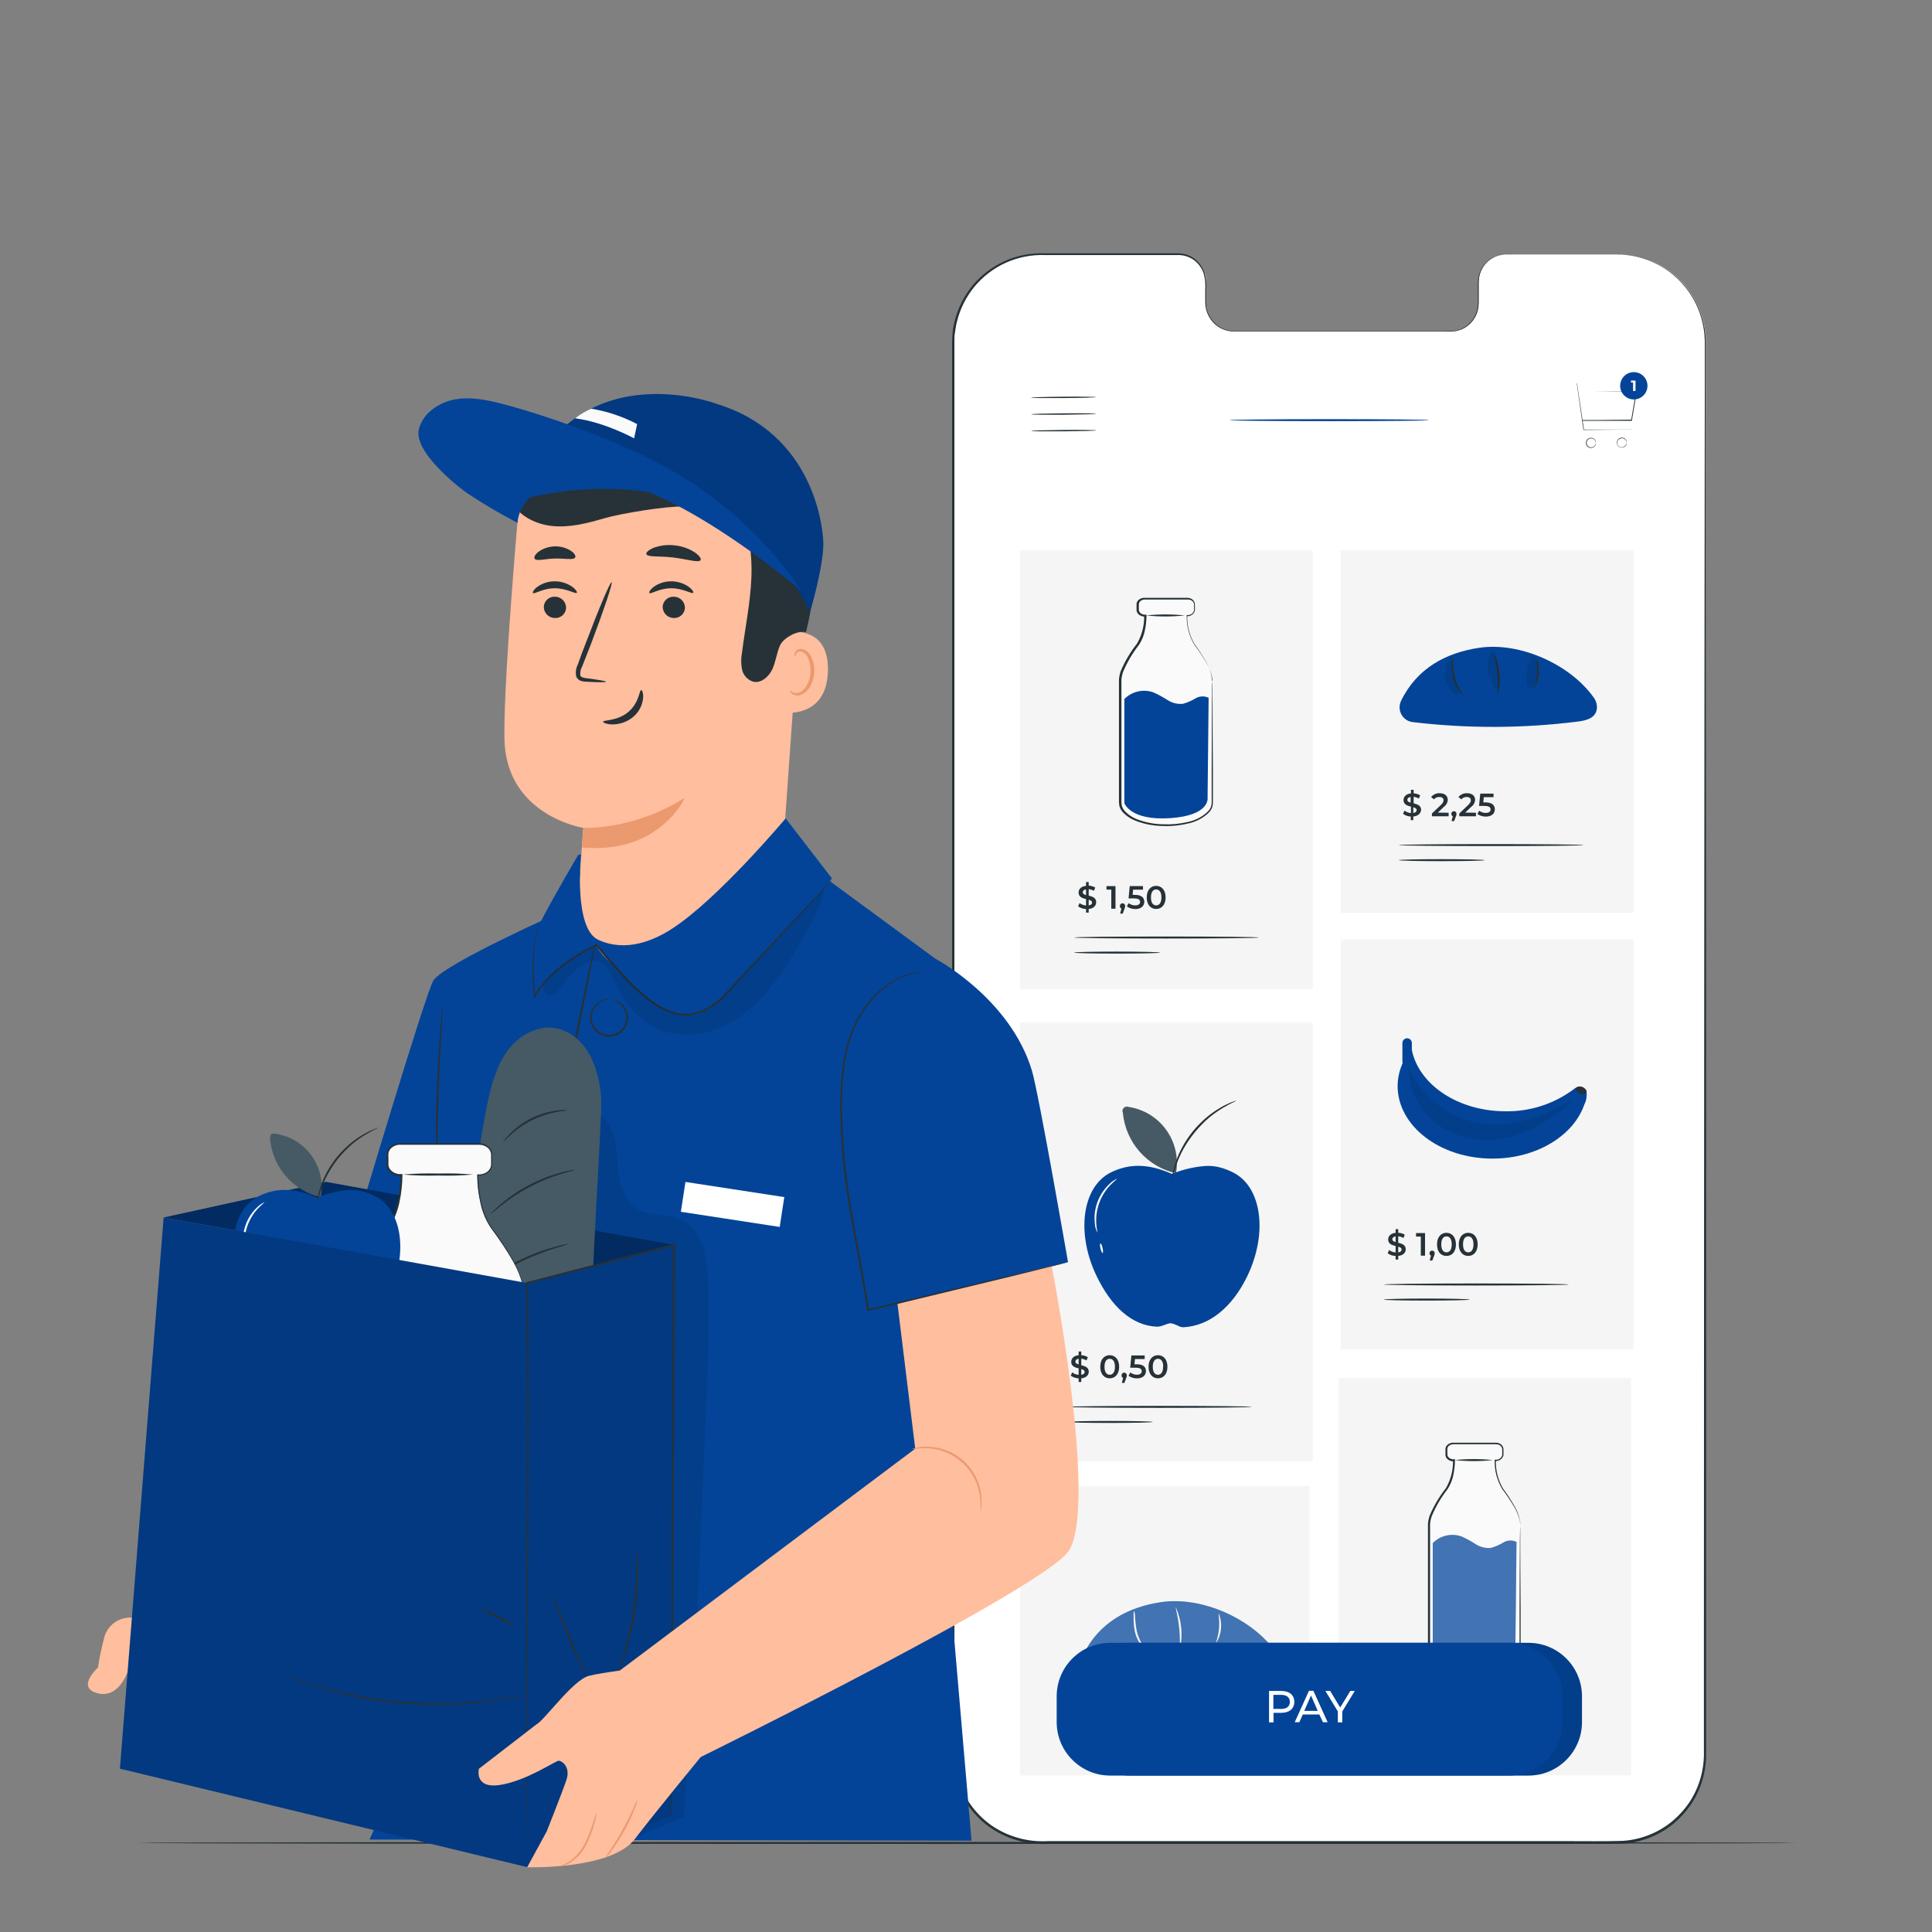 <svg width="501" height="501" viewBox="0 0 501 501" fill="none" xmlns="http://www.w3.org/2000/svg">
<rect x="0" y="0" width="501" height="501" fill="#808080" stroke="none"/>
<path d="M465.975 477.904C465.975 478.054 369.645 478.164 250.845 478.164C132.045 478.164 35.695 478.054 35.695 477.904C35.695 477.754 132.005 477.644 250.845 477.644C369.685 477.644 465.975 477.764 465.975 477.904Z" fill="#263238"/>
<path d="M419.436 66.004H390.436C388.533 66.054 386.726 66.857 385.414 68.237C384.102 69.617 383.391 71.461 383.436 73.364V78.624C383.482 80.528 382.77 82.372 381.458 83.752C380.146 85.132 378.34 85.935 376.436 85.984H319.886C317.976 85.937 316.161 85.135 314.84 83.754C313.519 82.373 312.799 80.525 312.836 78.614V73.304C312.874 71.403 312.16 69.563 310.849 68.185C309.539 66.807 307.737 66.002 305.836 65.944H295.636H270.246C264.189 65.944 258.38 68.349 254.096 72.63C249.811 76.911 247.401 82.718 247.396 88.774L247.326 454.944C247.326 460.997 249.73 466.803 254.009 471.084C258.289 475.365 264.093 477.772 270.146 477.774L419.486 477.864C422.485 477.867 425.454 477.279 428.225 476.133C430.996 474.987 433.514 473.307 435.635 471.188C437.756 469.068 439.439 466.552 440.587 463.782C441.735 461.012 442.326 458.043 442.326 455.044L442.396 88.864C442.4 85.853 441.808 82.87 440.655 80.088C439.501 77.306 437.808 74.78 435.674 72.656C433.54 70.531 431.007 68.849 428.22 67.708C425.433 66.566 422.448 65.987 419.436 66.004Z" fill="white"/>
<path d="M419.436 66.004C419.436 66.004 419.696 66.004 420.216 66.004C420.989 66.003 421.761 66.06 422.526 66.174C425.563 66.557 428.484 67.58 431.096 69.174C433.033 70.31 434.786 71.733 436.296 73.394C438.144 75.388 439.617 77.698 440.646 80.214C441.833 83.158 442.414 86.311 442.356 89.484C442.356 92.854 442.356 96.484 442.356 100.244C442.356 130.664 442.406 174.674 442.436 229.044C442.466 283.414 442.436 348.184 442.436 420.044V454.264C442.49 456.628 442.197 458.986 441.566 461.264C440.929 463.548 439.944 465.72 438.646 467.704C437.323 469.68 435.724 471.454 433.896 472.974C430.141 476.015 425.529 477.805 420.706 478.094C415.926 478.234 411.166 478.094 406.366 478.154H377.326H317.656H271.726C266.438 478.424 261.207 476.952 256.836 473.964C252.511 470.933 249.339 466.527 247.836 461.464C247.123 458.955 246.803 456.351 246.886 453.744V446.044C246.886 435.804 246.886 425.628 246.886 415.514C246.886 395.314 246.886 375.421 246.886 355.834C246.886 316.704 246.886 278.964 246.886 243.004C246.886 207.044 246.886 172.884 246.886 140.904C246.886 124.904 246.886 109.484 246.886 94.644C246.886 92.784 246.886 90.934 246.886 89.104C246.886 88.184 246.966 87.254 247.016 86.334C247.066 85.414 247.246 84.504 247.476 83.614C248.3 80.056 249.948 76.741 252.286 73.934C254.556 71.235 257.413 69.09 260.638 67.662C263.863 66.234 267.371 65.561 270.896 65.694H290.796H305.056C306.652 65.609 308.232 66.048 309.556 66.944C310.843 67.85 311.818 69.132 312.346 70.614C312.784 72.075 312.941 73.606 312.806 75.124V77.424C312.784 78.152 312.807 78.88 312.876 79.604C313.09 81.032 313.727 82.363 314.706 83.424C315.616 84.491 316.836 85.246 318.196 85.584C318.867 85.745 319.556 85.816 320.246 85.794H330.596H360.696H373.966C375.016 85.794 376.086 85.794 377.076 85.794C378.068 85.67 379.021 85.329 379.866 84.794C380.679 84.279 381.38 83.607 381.93 82.817C382.479 82.027 382.866 81.135 383.066 80.194C383.231 79.277 383.291 78.345 383.246 77.414C383.246 76.494 383.246 75.584 383.246 74.684C383.206 73.796 383.246 72.906 383.366 72.024C383.51 71.168 383.801 70.342 384.226 69.584C385.034 68.15 386.308 67.035 387.836 66.424C389.302 65.962 390.846 65.799 392.376 65.944H407.186H416.286H419.396H416.286H407.186H392.376C390.916 65.944 389.376 65.794 387.916 66.434C386.413 67.038 385.165 68.144 384.386 69.564C383.981 70.307 383.701 71.111 383.556 71.944C383.448 72.813 383.411 73.689 383.446 74.564C383.446 75.464 383.446 76.374 383.446 77.294C383.485 78.241 383.425 79.19 383.266 80.124C383.061 81.099 382.663 82.023 382.096 82.842C381.53 83.661 380.806 84.359 379.966 84.894C379.082 85.439 378.088 85.781 377.056 85.894C375.996 85.984 374.976 85.894 373.916 85.894H320.246C319.523 85.923 318.8 85.852 318.096 85.684C316.659 85.332 315.371 84.534 314.416 83.404C313.434 82.277 312.804 80.886 312.606 79.404C312.544 78.746 312.52 78.085 312.536 77.424V75.164C312.66 73.692 312.508 72.21 312.086 70.794C311.589 69.391 310.666 68.178 309.446 67.324C308.188 66.479 306.69 66.065 305.176 66.144H271.016C267.558 66.014 264.116 66.676 260.953 68.08C257.79 69.484 254.989 71.592 252.766 74.244C250.483 76.994 248.876 80.241 248.076 83.724C247.846 84.594 247.776 85.494 247.616 86.384C247.456 87.274 247.506 88.184 247.496 89.104V94.644C247.496 109.484 247.496 124.904 247.496 140.904C247.496 172.904 247.496 207.054 247.496 243.004V355.834C247.496 375.394 247.496 395.288 247.496 415.514V453.744C247.409 456.29 247.72 458.834 248.416 461.284C249.895 466.211 252.996 470.493 257.216 473.434C261.478 476.325 266.574 477.731 271.716 477.434H287.136H317.646H377.316H406.396C411.186 477.434 415.986 477.514 420.706 477.374C425.4 477.09 429.887 475.341 433.536 472.374C435.319 470.897 436.878 469.169 438.166 467.244C439.427 465.315 440.385 463.204 441.006 460.984C441.618 458.771 441.904 456.48 441.856 454.184C441.856 451.864 441.856 449.564 441.856 447.254C441.856 438.054 441.856 428.958 441.856 419.964C441.856 348.074 441.926 283.314 441.956 228.964C441.986 174.614 442.056 130.584 442.086 100.164C442.086 96.364 442.086 92.774 442.086 89.404C442.151 86.257 441.583 83.128 440.416 80.204C439.403 77.706 437.95 75.41 436.126 73.424C432.558 69.493 427.724 66.938 422.466 66.204C421.704 66.086 420.936 66.016 420.166 65.994C419.696 66.034 419.436 66.004 419.436 66.004Z" fill="#263238"/>
<path d="M284.225 102.984C284.225 103.074 280.445 103.194 275.795 103.224C271.145 103.254 267.365 103.224 267.365 103.124C267.365 103.024 271.135 102.914 275.795 102.874C280.455 102.834 284.225 102.884 284.225 102.984Z" fill="#263238"/>
<path d="M284.256 107.294C284.256 107.394 280.486 107.504 275.836 107.544C271.186 107.584 267.406 107.544 267.406 107.434C267.406 107.324 271.176 107.224 275.826 107.184C280.476 107.144 284.256 107.194 284.256 107.294Z" fill="#263238"/>
<path d="M284.296 111.604C284.296 111.704 280.526 111.814 275.866 111.854C271.206 111.894 267.436 111.854 267.436 111.744C267.436 111.634 271.206 111.534 275.866 111.494C280.526 111.454 284.296 111.504 284.296 111.604Z" fill="#263238"/>
<path d="M339.575 385.324H264.525V460.374H339.575V385.324Z" fill="#F5F5F5"/>
<path d="M330.716 428.264C324.606 419.734 311.636 413.894 301.096 415.464C292.556 416.734 284.996 420.704 280.856 429.184C280.578 429.738 280.438 430.35 280.448 430.969C280.457 431.588 280.616 432.196 280.91 432.741C281.205 433.285 281.626 433.751 282.139 434.098C282.652 434.445 283.24 434.663 283.856 434.734C298.085 436.433 312.468 436.386 326.686 434.594C328.876 434.314 331.486 433.704 331.636 430.994C331.649 430.006 331.325 429.043 330.716 428.264Z" fill="#034498"/>
<g opacity="0.5">
<path opacity="0.5" d="M330.715 428.264C324.605 419.734 311.635 413.894 301.095 415.464C292.555 416.734 284.995 420.704 280.855 429.184" fill="white"/>
</g>
<path d="M296.976 427.834C296.926 427.834 296.486 427.444 295.906 426.644C295.132 425.586 294.58 424.382 294.286 423.104C294.036 421.834 293.929 420.539 293.966 419.244C293.921 418.711 293.965 418.173 294.096 417.654C294.262 418.164 294.344 418.698 294.336 419.234C294.403 420.493 294.554 421.746 294.786 422.984C295.083 424.202 295.562 425.369 296.206 426.444C296.521 426.873 296.78 427.34 296.976 427.834Z" fill="#F5F5F5"/>
<path d="M306.027 427.424C305.877 427.424 306.097 425.004 305.777 422.064C305.457 419.124 304.777 416.814 304.907 416.764C306.377 420.116 306.768 423.841 306.027 427.424Z" fill="#F5F5F5"/>
<path d="M315.386 426.034C315.236 425.974 315.946 424.365 316.116 422.245C316.286 420.125 315.896 418.415 316.046 418.375C316.549 419.613 316.751 420.952 316.636 422.284C316.522 423.615 316.093 424.901 315.386 426.034Z" fill="#F5F5F5"/>
<g opacity="0.3">
<path opacity="0.3" d="M304.365 415.864L304.445 416.014L304.365 415.864Z" fill="black"/>
</g>
<path d="M340.445 142.714H264.525V256.524H340.445V142.714Z" fill="#F5F5F5"/>
<path d="M340.445 265.104H264.525V378.914H340.445V265.104Z" fill="#F5F5F5"/>
<path d="M423.596 243.614H347.676V349.874H423.596V243.614Z" fill="#F5F5F5"/>
<path d="M422.977 357.344H347.057V460.364H422.977V357.344Z" fill="#F5F5F5"/>
<path d="M423.596 142.714H347.676V236.714H423.596V142.714Z" fill="#F5F5F5"/>
<path d="M314.416 176.744V208.294C314.416 209.674 313.306 211.104 311.266 212.184C308.533 213.468 305.535 214.091 302.516 214.004H302.466C295.016 214.004 290.566 211.064 290.566 208.294V176.684C290.566 173.604 292.836 170.394 295.116 167.214C296.646 165.094 297.016 162.044 297.116 160.214C297.116 160.004 297.116 159.814 297.116 159.634H296.906C296.469 159.668 296.036 159.526 295.703 159.242C295.369 158.957 295.162 158.552 295.126 158.114V156.784C295.16 156.345 295.366 155.936 295.699 155.648C296.032 155.359 296.466 155.214 296.906 155.244H308.096C308.429 155.235 308.757 155.317 309.046 155.481C309.335 155.644 309.574 155.884 309.736 156.174C309.828 156.365 309.876 156.573 309.876 156.784V158.114C309.838 158.551 309.63 158.954 309.297 159.238C308.964 159.523 308.533 159.665 308.096 159.634H307.836C307.836 159.814 307.836 160.004 307.836 160.214C307.906 162.014 308.276 165.064 309.836 167.214C312.116 170.394 314.376 173.604 314.386 176.684L314.416 176.744Z" fill="#FAFAFA"/>
<path d="M314.415 176.744V176.424C314.388 176.109 314.345 175.795 314.285 175.484C314.017 174.291 313.572 173.145 312.965 172.084C311.989 170.396 310.911 168.77 309.735 167.214C308.359 164.941 307.665 162.321 307.735 159.664V159.484H307.835C308.229 159.544 308.631 159.455 308.964 159.236C309.296 159.016 309.536 158.68 309.635 158.294C309.635 157.894 309.635 157.404 309.635 156.954C309.659 156.748 309.63 156.539 309.552 156.346C309.473 156.154 309.347 155.985 309.185 155.854C308.844 155.58 308.413 155.441 307.975 155.464H303.465H297.025C296.774 155.442 296.522 155.473 296.284 155.556C296.046 155.639 295.828 155.771 295.645 155.944C295.479 156.119 295.368 156.338 295.325 156.574C295.309 156.847 295.309 157.121 295.325 157.394C295.325 157.674 295.325 158.004 295.325 158.234C295.357 158.478 295.465 158.706 295.635 158.884C295.821 159.072 296.048 159.215 296.297 159.304C296.546 159.392 296.812 159.423 297.075 159.394H297.305V159.644C297.293 160.935 297.153 162.222 296.885 163.484C296.625 164.81 296.113 166.073 295.375 167.204C293.693 169.344 292.304 171.698 291.245 174.204C291.02 174.851 290.872 175.523 290.805 176.204C290.805 176.874 290.805 177.614 290.805 178.324V182.664C290.805 185.598 290.805 188.571 290.805 191.584C290.805 196.884 290.805 202.064 290.805 207.064C290.775 207.666 290.801 208.268 290.885 208.864C291.03 209.424 291.316 209.937 291.715 210.354C292.529 211.219 293.518 211.901 294.615 212.354C296.777 213.221 299.077 213.692 301.405 213.744C303.622 213.86 305.844 213.661 308.005 213.154C310.045 212.751 311.918 211.748 313.385 210.274C313.699 209.912 313.937 209.49 314.085 209.034C314.197 208.57 314.238 208.091 314.205 207.614V204.714C314.205 202.814 314.205 200.994 314.205 199.254C314.205 192.324 314.265 186.714 314.285 182.794C314.285 180.874 314.285 179.374 314.285 178.314C314.285 177.254 314.335 176.754 314.335 176.754C314.387 177.273 314.407 177.794 314.395 178.314C314.395 179.374 314.395 180.874 314.445 182.794C314.445 186.714 314.445 192.324 314.525 199.254C314.525 200.994 314.525 202.814 314.525 204.714V207.614C314.563 208.131 314.523 208.65 314.405 209.154C314.242 209.669 313.977 210.145 313.625 210.554C312.105 212.098 310.152 213.144 308.025 213.554C305.823 214.084 303.557 214.296 301.295 214.184C298.895 214.137 296.524 213.656 294.295 212.764C293.13 212.297 292.08 211.584 291.215 210.674C290.762 210.192 290.435 209.604 290.265 208.964C290.168 208.329 290.135 207.686 290.165 207.044C290.165 202.044 290.165 196.864 290.165 191.564C290.165 188.544 290.165 185.571 290.165 182.644V178.304C290.165 177.574 290.165 176.894 290.165 176.144C290.23 175.421 290.385 174.709 290.625 174.024C291.701 171.475 293.118 169.084 294.835 166.914C296.123 164.709 296.767 162.187 296.695 159.634L296.935 159.874C296.607 159.902 296.277 159.857 295.969 159.741C295.661 159.625 295.383 159.441 295.155 159.204C294.922 158.956 294.772 158.642 294.725 158.304C294.725 157.954 294.725 157.704 294.725 157.404C294.706 157.108 294.706 156.811 294.725 156.514C294.784 156.186 294.941 155.882 295.175 155.644C295.398 155.426 295.665 155.258 295.958 155.151C296.252 155.045 296.564 155.001 296.875 155.024H303.315H307.825C308.352 155.009 308.866 155.183 309.275 155.514C309.475 155.684 309.631 155.898 309.732 156.14C309.833 156.381 309.875 156.643 309.855 156.904C309.855 157.374 309.855 157.794 309.855 158.294C309.745 158.764 309.464 159.176 309.066 159.45C308.669 159.724 308.183 159.839 307.705 159.774L307.875 159.604C307.78 162.2 308.432 164.769 309.755 167.004C310.916 168.584 311.978 170.234 312.935 171.944C313.533 173.026 313.952 174.198 314.175 175.414C314.226 175.729 314.256 176.046 314.265 176.364C314.339 176.48 314.39 176.609 314.415 176.744Z" fill="#263238"/>
<path d="M307.246 159.594C303.922 159.944 300.57 159.944 297.246 159.594C300.57 159.245 303.922 159.245 307.246 159.594Z" fill="#263238"/>
<path d="M313.416 180.954C312.881 180.693 312.288 180.569 311.692 180.596C311.097 180.622 310.517 180.797 310.006 181.104C308.985 181.726 307.88 182.201 306.726 182.514C305.318 182.645 303.908 182.292 302.726 181.514C301.548 180.745 300.307 180.076 299.016 179.514C297.735 179.079 296.358 179.012 295.04 179.321C293.723 179.631 292.519 180.304 291.566 181.264V208.264C291.566 208.264 293.056 212.874 303.516 212.154C313.976 211.434 313.146 206.814 313.146 206.814L313.416 180.954Z" fill="#034498"/>
<path d="M394.246 395.674V426.964C394.246 428.344 393.146 429.754 391.106 430.834C388.393 432.115 385.415 432.736 382.416 432.644C375.006 432.644 370.586 429.714 370.586 426.964V395.714C370.586 395.714 370.586 395.714 370.586 395.644C370.586 392.584 372.846 389.394 375.106 386.244C376.636 384.134 376.996 381.094 377.106 379.314C377.106 379.104 377.106 378.914 377.106 378.744H376.836C376.4 378.775 375.97 378.632 375.639 378.348C375.308 378.063 375.102 377.66 375.066 377.224V375.904C375.099 375.468 375.304 375.063 375.636 374.778C375.968 374.493 376.4 374.351 376.836 374.384H387.956C388.286 374.374 388.612 374.454 388.9 374.616C389.187 374.778 389.425 375.016 389.586 375.304C389.674 375.492 389.718 375.697 389.716 375.904V377.224C389.683 377.659 389.479 378.062 389.149 378.347C388.82 378.632 388.391 378.775 387.956 378.744H387.746C387.746 378.914 387.746 379.104 387.746 379.314C387.816 381.094 388.176 384.134 389.696 386.244C391.966 389.394 394.206 392.584 394.226 395.644C394.256 395.634 394.246 395.654 394.246 395.674Z" fill="#FAFAFA"/>
<path d="M394.246 395.674C394.253 395.568 394.253 395.461 394.246 395.354C394.224 395.039 394.184 394.725 394.126 394.414C393.858 393.232 393.417 392.097 392.816 391.044C391.847 389.363 390.772 387.747 389.596 386.204C388.225 383.947 387.531 381.344 387.596 378.704V378.514H387.766C388.157 378.573 388.557 378.484 388.886 378.264C389.215 378.044 389.451 377.709 389.546 377.324C389.546 376.934 389.546 376.444 389.546 375.994C389.565 375.79 389.533 375.584 389.455 375.394C389.377 375.204 389.253 375.036 389.096 374.904C388.756 374.635 388.33 374.496 387.896 374.514H383.416H377.016C376.766 374.492 376.515 374.524 376.279 374.606C376.043 374.689 375.827 374.821 375.646 374.994C375.478 375.167 375.366 375.387 375.326 375.624C375.31 375.894 375.31 376.164 375.326 376.434C375.326 376.704 375.326 377.034 375.326 377.264C375.358 377.508 375.466 377.736 375.636 377.914C375.82 378.099 376.043 378.239 376.289 378.326C376.535 378.412 376.797 378.443 377.056 378.414H377.296V378.664C377.284 379.945 377.143 381.222 376.876 382.474C376.619 383.79 376.11 385.043 375.376 386.164C373.701 388.303 372.322 390.657 371.276 393.164C371.048 393.81 370.903 394.482 370.846 395.164C370.846 395.824 370.846 396.564 370.846 397.264C370.846 398.684 370.846 400.124 370.846 401.584V410.424C370.846 415.694 370.846 420.844 370.846 425.814C370.815 426.409 370.842 427.005 370.926 427.594C371.073 428.153 371.359 428.665 371.756 429.084C372.565 429.946 373.546 430.627 374.636 431.084C376.772 431.924 379.041 432.377 381.336 432.424C383.539 432.539 385.748 432.341 387.896 431.834C389.923 431.44 391.784 430.443 393.236 428.974C393.55 428.616 393.788 428.197 393.936 427.744C394.044 427.283 394.081 426.807 394.046 426.334C394.046 425.334 394.046 424.394 394.046 423.454C394.046 421.564 394.046 419.764 394.046 418.034C394.046 411.144 394.106 405.564 394.126 401.674C394.126 399.764 394.126 398.274 394.176 397.234C394.226 396.194 394.176 395.684 394.176 395.684C394.235 396.199 394.256 396.717 394.236 397.234C394.236 398.234 394.236 399.764 394.236 401.674C394.236 405.564 394.286 411.144 394.326 418.034C394.326 419.764 394.326 421.564 394.326 423.454C394.326 424.394 394.326 425.354 394.326 426.334C394.365 426.848 394.321 427.365 394.196 427.864C394.035 428.374 393.773 428.847 393.426 429.254C391.918 430.793 389.98 431.838 387.866 432.254C385.677 432.783 383.424 432.996 381.176 432.884C378.803 432.835 376.459 432.357 374.256 431.474C373.152 430.999 372.157 430.302 371.336 429.424C370.888 428.943 370.565 428.36 370.396 427.724C370.299 427.096 370.266 426.459 370.296 425.824V397.244C370.296 396.524 370.296 395.844 370.296 395.104C370.362 394.381 370.517 393.67 370.756 392.984C371.824 390.456 373.231 388.085 374.936 385.934C376.21 383.742 376.851 381.239 376.786 378.704L377.016 378.934C376.692 378.961 376.366 378.916 376.062 378.802C375.757 378.688 375.482 378.507 375.256 378.274C375.022 378.028 374.875 377.712 374.836 377.374C374.836 377.034 374.836 376.784 374.836 376.484C374.816 376.188 374.816 375.891 374.836 375.594C374.899 375.27 375.055 374.971 375.286 374.734C375.508 374.518 375.773 374.35 376.065 374.243C376.356 374.137 376.666 374.093 376.976 374.114H383.376H387.856C388.379 374.097 388.892 374.271 389.296 374.604C389.494 374.772 389.651 374.985 389.751 375.225C389.852 375.465 389.895 375.725 389.876 375.984C389.876 376.454 389.876 376.874 389.876 377.364C389.754 377.826 389.472 378.228 389.079 378.5C388.687 378.771 388.21 378.893 387.736 378.844L387.906 378.674C387.813 381.248 388.458 383.795 389.766 386.014C390.927 387.579 391.983 389.219 392.926 390.924C393.522 392 393.94 393.165 394.166 394.374C394.219 394.685 394.246 394.999 394.246 395.314C394.276 395.564 394.266 395.674 394.246 395.674Z" fill="#263238"/>
<path d="M387.127 378.624C383.836 378.971 380.517 378.971 377.227 378.624C380.517 378.278 383.836 378.278 387.127 378.624Z" fill="#263238"/>
<path d="M393.255 399.854C392.724 399.591 392.135 399.466 391.542 399.49C390.95 399.515 390.373 399.688 389.865 399.994C388.853 400.613 387.759 401.088 386.615 401.404C385.207 401.531 383.798 401.178 382.615 400.404C381.445 399.633 380.21 398.964 378.925 398.404C377.653 397.974 376.286 397.909 374.979 398.219C373.672 398.528 372.479 399.199 371.535 400.154V427.014C371.535 427.014 373.005 431.604 383.395 430.884C393.785 430.164 392.975 425.574 392.975 425.574L393.255 399.854Z" fill="#034498"/>
<g opacity="0.5">
<path opacity="0.5" d="M393.255 399.854C392.724 399.591 392.135 399.466 391.542 399.49C390.95 399.515 390.373 399.688 389.865 399.994C388.853 400.613 387.759 401.088 386.615 401.404C385.207 401.531 383.798 401.178 382.615 400.404C381.445 399.633 380.21 398.964 378.925 398.404C377.653 397.974 376.286 397.909 374.979 398.219C373.672 398.528 372.479 399.199 371.535 400.154V427.014C371.535 427.014 373.005 431.604 383.395 430.884C393.785 430.164 392.975 425.574 392.975 425.574L393.255 399.854Z" fill="white"/>
</g>
<path d="M410.526 281.964C410.184 281.825 409.812 281.774 409.445 281.816C409.078 281.858 408.728 281.991 408.426 282.204C408.276 282.304 408.116 282.424 407.966 282.544C402.889 286.298 396.719 288.277 390.406 288.174C378.116 288.174 367.936 281.284 366.116 272.284V270.584C366.131 270.414 366.111 270.243 366.056 270.081C366.002 269.919 365.914 269.77 365.799 269.644C365.684 269.518 365.543 269.417 365.387 269.348C365.231 269.279 365.062 269.244 364.891 269.244C364.72 269.244 364.551 269.279 364.395 269.348C364.238 269.417 364.098 269.518 363.983 269.644C363.867 269.77 363.78 269.919 363.725 270.081C363.671 270.243 363.65 270.414 363.666 270.584V275.344C363.674 275.457 363.697 275.568 363.736 275.674C362.891 277.542 362.445 279.565 362.426 281.614C362.426 292.004 373.426 300.444 387.036 300.444C398.446 300.444 408.036 294.514 410.836 286.444C410.87 286.409 410.891 286.363 410.896 286.314C411.22 285.671 411.4 284.965 411.426 284.244C411.5 283.818 411.455 283.38 411.297 282.978C411.138 282.576 410.871 282.225 410.526 281.964Z" fill="#034498"/>
<g opacity="0.3">
<path opacity="0.3" d="M365.195 276.924C365.195 276.924 376.785 303.584 408.195 284.924C408.195 284.924 400.105 293.324 389.555 295.364C379.995 297.194 365.835 291.804 365.195 276.924Z" fill="black"/>
</g>
<path d="M411.386 283.304C411.196 283.764 410.446 283.894 409.716 283.584C408.986 283.274 408.546 282.644 408.716 282.184C408.886 281.724 409.656 281.604 410.386 281.914C411.116 282.224 411.586 282.844 411.386 283.304Z" fill="#263238"/>
<path d="M423.097 111.424C423.014 111.439 422.929 111.439 422.847 111.424H422.137H419.507L410.677 111.504H410.607V111.434C410.537 110.964 410.467 110.434 410.387 109.974C409.777 105.694 409.237 101.874 408.877 99.374H408.927H405.927C405.857 99.383 405.787 99.383 405.717 99.374H405.927H406.557H408.907H408.957V99.424C409.327 101.914 409.897 105.734 410.537 110.004C410.607 110.504 410.677 111.004 410.747 111.464L410.667 111.394H419.497H423.087L423.097 111.424Z" fill="#263238"/>
<path d="M410.295 108.924C410.295 108.924 410.295 108.924 410.365 108.924H410.545H411.255H413.915L423.075 108.834L422.995 108.904C423.255 107.354 423.545 105.684 423.835 103.964C423.985 103.074 424.135 102.194 424.285 101.364L424.365 101.464H413.565H409.275C409.225 101.464 409.205 101.464 409.205 101.464H409.505H410.365H413.565L424.365 101.374H424.465V101.474L424.025 104.064C423.725 105.794 423.435 107.464 423.175 109.064V109.124H423.105H413.945H410.325L410.295 108.924Z" fill="#263238"/>
<path d="M413.835 114.844C413.835 114.844 413.835 114.734 413.765 114.544C413.689 114.285 413.527 114.059 413.305 113.904C413.146 113.792 412.962 113.719 412.769 113.693C412.575 113.667 412.379 113.688 412.195 113.754C411.973 113.838 411.781 113.988 411.645 114.183C411.51 114.379 411.438 114.611 411.438 114.849C411.438 115.087 411.51 115.32 411.645 115.515C411.781 115.711 411.973 115.861 412.195 115.944C412.379 116.015 412.577 116.037 412.771 116.009C412.965 115.981 413.149 115.904 413.305 115.784C413.522 115.626 413.68 115.401 413.755 115.144C413.815 114.954 413.815 114.844 413.825 114.844C413.851 114.946 413.851 115.053 413.825 115.154C413.763 115.442 413.604 115.699 413.375 115.884C413.204 116.018 413.001 116.107 412.787 116.144C412.572 116.18 412.352 116.163 412.145 116.094C411.886 116.006 411.662 115.839 411.503 115.617C411.343 115.394 411.258 115.128 411.258 114.854C411.258 114.581 411.343 114.314 411.503 114.092C411.662 113.87 411.886 113.703 412.145 113.614C412.352 113.541 412.574 113.521 412.791 113.556C413.008 113.591 413.212 113.68 413.385 113.814C413.615 113.994 413.775 114.249 413.835 114.534C413.864 114.636 413.864 114.743 413.835 114.844Z" fill="#263238"/>
<path d="M421.835 114.794C421.835 114.794 421.835 114.684 421.765 114.504C421.691 114.244 421.529 114.017 421.305 113.864C421.147 113.749 420.963 113.675 420.769 113.649C420.576 113.623 420.378 113.645 420.195 113.714C420.03 113.767 419.878 113.856 419.751 113.974C419.625 114.093 419.526 114.238 419.462 114.4C419.398 114.561 419.371 114.735 419.383 114.908C419.395 115.081 419.445 115.249 419.529 115.401C419.614 115.552 419.732 115.683 419.873 115.784C420.015 115.884 420.177 115.952 420.348 115.982C420.519 116.012 420.694 116.003 420.862 115.957C421.029 115.911 421.184 115.828 421.315 115.714C421.532 115.551 421.693 115.323 421.775 115.064C421.825 114.874 421.825 114.764 421.835 114.764C421.861 114.866 421.861 114.973 421.835 115.074C421.778 115.361 421.622 115.62 421.395 115.804C421.204 115.955 420.975 116.049 420.733 116.077C420.491 116.104 420.246 116.064 420.026 115.96C419.806 115.856 419.619 115.693 419.487 115.489C419.354 115.285 419.281 115.048 419.275 114.804C419.275 114.532 419.358 114.266 419.514 114.042C419.669 113.819 419.89 113.649 420.145 113.554C420.351 113.481 420.571 113.461 420.786 113.496C421.001 113.531 421.204 113.62 421.375 113.754C421.61 113.93 421.771 114.186 421.825 114.474C421.859 114.578 421.863 114.689 421.835 114.794Z" fill="#263238"/>
<path d="M424.425 103.5C426.336 103.087 427.551 101.204 427.138 99.293C426.726 97.381 424.842 96.167 422.931 96.579C421.02 96.992 419.805 98.875 420.218 100.786C420.63 102.697 422.514 103.912 424.425 103.5Z" fill="#034498"/>
<path d="M424.115 98.694V101.384H423.485V99.194H422.945V98.694H424.115Z" fill="white"/>
<path d="M396.355 426.014H292.985C285.32 426.014 279.105 432.229 279.105 439.894V446.554C279.105 454.22 285.32 460.434 292.985 460.434H396.355C404.021 460.434 410.235 454.22 410.235 446.554V439.894C410.235 432.229 404.021 426.014 396.355 426.014Z" fill="#034498"/>
<g opacity="0.3">
<path opacity="0.3" d="M396.355 426.014H292.985C285.32 426.014 279.105 432.229 279.105 439.894V446.554C279.105 454.22 285.32 460.434 292.985 460.434H396.355C404.021 460.434 410.235 454.22 410.235 446.554V439.894C410.235 432.229 404.021 426.014 396.355 426.014Z" fill="black"/>
</g>
<path d="M391.266 426.014H287.896C280.23 426.014 274.016 432.229 274.016 439.894V446.554C274.016 454.22 280.23 460.434 287.896 460.434H391.266C398.931 460.434 405.146 454.22 405.146 446.554V439.894C405.146 432.229 398.931 426.014 391.266 426.014Z" fill="#034498"/>
<path d="M335.636 441.334C335.636 443.094 334.356 444.164 332.246 444.164H330.246V446.634H329.086V438.494H332.266C334.356 438.494 335.636 439.564 335.636 441.334ZM334.476 441.334C334.476 440.164 333.696 439.504 332.206 439.504H330.206V443.154H332.206C333.696 443.154 334.476 442.494 334.476 441.334Z" fill="white"/>
<path d="M342.126 444.594H337.836L336.946 446.594H335.746L339.436 438.454H340.586L344.276 446.594H343.056L342.126 444.594ZM341.716 443.664L339.966 439.664L338.206 443.664H341.716Z" fill="white"/>
<path d="M348.075 443.814V446.634H346.925V443.794L343.695 438.494H344.935L347.535 442.784L350.155 438.494H351.305L348.075 443.814Z" fill="white"/>
<path d="M305.016 303.834C305.312 301.917 305.226 299.96 304.763 298.075C304.3 296.191 303.469 294.417 302.317 292.856C301.165 291.294 299.716 289.976 298.053 288.977C296.39 287.978 294.545 287.318 292.626 287.034C292.414 286.952 292.182 286.934 291.96 286.984C291.738 287.034 291.536 287.149 291.38 287.315C291.224 287.48 291.122 287.689 291.085 287.913C291.049 288.138 291.08 288.368 291.176 288.574C291.525 292.313 293.052 295.845 295.535 298.663C298.018 301.48 301.33 303.438 304.996 304.254" fill="#455A64"/>
<path d="M284.406 330.984C288.116 338.634 293.406 343.784 300.056 344.034C301.376 344.034 302.376 343.214 303.636 343.134C304.373 343.302 305.084 343.571 305.746 343.934C306.098 344.083 306.474 344.168 306.856 344.184C313.676 343.814 319.496 339.014 323.416 330.984C328.866 319.734 327.186 307.654 319.656 303.984C318.665 303.49 317.631 303.089 316.566 302.784C315.35 302.445 314.088 302.296 312.826 302.344C309.889 302.531 307 303.182 304.266 304.274L303.896 304.414C297.776 301.704 292.896 301.694 288.146 303.984C280.616 307.654 278.946 319.734 284.406 330.984Z" fill="#034498"/>
<path d="M284.535 319.594C284.182 318.889 283.971 318.121 283.915 317.334C283.692 315.432 283.921 313.503 284.585 311.706C285.249 309.909 286.328 308.295 287.735 306.994C288.284 306.427 288.944 305.981 289.675 305.684C289.725 305.754 288.975 306.244 287.985 307.254C286.71 308.575 285.721 310.145 285.083 311.866C284.444 313.587 284.169 315.422 284.275 317.254C284.375 318.704 284.625 319.564 284.535 319.594Z" fill="#FAFAFA"/>
<path d="M285.916 324.934C285.776 324.934 285.536 324.434 285.376 323.754C285.216 323.074 285.206 322.484 285.376 322.444C285.546 322.404 285.756 322.944 285.916 323.634C286.076 324.324 286.056 324.904 285.916 324.934Z" fill="#FAFAFA"/>
<path d="M320.585 285.424C320.585 285.524 319.165 286.064 317.045 287.334C315.809 288.084 314.629 288.923 313.515 289.844C312.183 290.997 310.952 292.262 309.835 293.624C308.709 295.001 307.705 296.473 306.835 298.024C306.151 299.295 305.562 300.616 305.075 301.974C304.245 304.314 304.005 305.834 303.905 305.814C303.898 305.451 303.938 305.088 304.025 304.734C304.079 304.312 304.163 303.895 304.275 303.484C304.397 302.937 304.548 302.396 304.725 301.864C305.166 300.46 305.731 299.098 306.415 297.794C308.098 294.594 310.411 291.767 313.215 289.484C314.35 288.563 315.561 287.74 316.835 287.024C317.324 286.743 317.828 286.49 318.345 286.264C318.725 286.075 319.116 285.908 319.515 285.764C319.857 285.61 320.216 285.496 320.585 285.424Z" fill="#263238"/>
<path d="M413.197 180.774C407.087 172.254 394.117 166.414 383.577 167.984C375.037 169.254 367.477 173.224 363.337 181.704C363.062 182.258 362.923 182.87 362.934 183.488C362.945 184.106 363.104 184.713 363.398 185.257C363.692 185.801 364.112 186.266 364.624 186.614C365.135 186.962 365.723 187.181 366.337 187.254C380.566 188.953 394.949 188.906 409.167 187.114C411.367 186.834 413.967 186.224 414.117 183.514C414.13 182.523 413.806 181.557 413.197 180.774Z" fill="#034498"/>
<path d="M379.457 180.354C379.407 180.354 378.967 179.964 378.387 179.164C377.614 178.105 377.063 176.901 376.767 175.624C376.517 174.354 376.409 173.059 376.447 171.764C376.409 171.227 376.453 170.688 376.577 170.164C376.746 170.673 376.828 171.208 376.817 171.744C376.888 173.006 377.042 174.262 377.277 175.504C377.565 176.725 378.044 177.893 378.697 178.964C379.009 179.393 379.264 179.86 379.457 180.354Z" fill="#263238"/>
<path d="M388.515 179.934C388.355 179.934 388.575 177.514 388.265 174.574C387.955 171.634 387.265 169.324 387.395 169.274C388.204 170.91 388.673 172.693 388.775 174.514C389.049 176.32 388.961 178.163 388.515 179.934Z" fill="#263238"/>
<path d="M397.837 178.554C397.697 178.494 398.397 176.874 398.567 174.754C398.737 172.634 398.347 170.924 398.497 170.894C399 172.132 399.202 173.472 399.087 174.804C398.972 176.135 398.544 177.42 397.837 178.554Z" fill="#263238"/>
<g opacity="0.3">
<path opacity="0.3" d="M386.836 168.424L386.916 168.574L386.836 168.424Z" fill="black"/>
</g>
<g opacity="0.3">
<path opacity="0.3" d="M386.926 168.534C385.992 170.246 385.634 172.212 385.904 174.142C386.174 176.073 387.058 177.865 388.426 179.254C389.311 175.621 388.774 171.786 386.926 168.534Z" fill="black"/>
</g>
<g opacity="0.3">
<path opacity="0.3" d="M378.227 178.854C377.257 177.095 376.677 175.148 376.527 173.144C376.537 172.26 376.409 171.379 376.147 170.534C375.095 171.843 374.577 173.5 374.697 175.174C374.839 176.933 375.665 178.567 376.997 179.724C377.196 179.91 377.435 180.047 377.697 180.124C377.828 180.157 377.967 180.148 378.094 180.1C378.22 180.052 378.33 179.966 378.407 179.854C378.587 179.544 378.407 179.164 378.227 178.854Z" fill="black"/>
</g>
<g opacity="0.3">
<path opacity="0.3" d="M398.685 171.684C398.65 171.335 398.548 170.995 398.385 170.684C398.301 170.533 398.175 170.409 398.023 170.328C397.87 170.246 397.697 170.21 397.525 170.224C397.055 170.304 396.825 170.834 396.685 171.294C395.898 173.268 395.66 175.417 395.995 177.514C396.105 177.984 396.415 178.514 396.905 178.514C397.395 178.514 397.525 178.114 397.695 177.784C398.654 175.904 399.001 173.771 398.685 171.684Z" fill="black"/>
</g>
<path d="M282.316 235.714V236.654H281.626V235.724C280.887 235.706 280.172 235.461 279.576 235.024L279.946 234.184C280.437 234.545 281.019 234.763 281.626 234.814V233.144C280.696 232.914 279.696 232.614 279.696 231.444C279.696 230.594 280.316 229.844 281.626 229.724V228.724H282.316V229.654C282.916 229.684 283.499 229.859 284.016 230.164L283.666 231.014C283.253 230.771 282.793 230.618 282.316 230.564V232.254C283.246 232.474 284.256 232.774 284.256 233.934C284.256 234.844 283.626 235.574 282.316 235.714ZM281.626 232.124V230.634C281.036 230.724 280.776 231.034 280.776 231.394C280.776 231.754 281.136 231.984 281.626 232.124ZM283.186 234.064C283.186 233.654 282.816 233.454 282.316 233.314V234.794C282.926 234.704 283.186 234.424 283.186 234.064Z" fill="#263238"/>
<path d="M289.266 229.784V235.644H288.176V230.694H286.936V229.784H289.266Z" fill="#263238"/>
<path d="M291.765 235.004C291.751 235.258 291.686 235.506 291.575 235.734L291.145 236.914H290.465L290.805 235.624C290.684 235.574 290.581 235.488 290.511 235.377C290.441 235.266 290.407 235.135 290.415 235.004C290.404 234.909 290.412 234.812 290.441 234.72C290.469 234.628 290.517 234.543 290.581 234.471C290.645 234.399 290.723 234.341 290.811 234.302C290.899 234.262 290.994 234.242 291.09 234.242C291.186 234.242 291.282 234.262 291.369 234.302C291.457 234.341 291.535 234.399 291.599 234.471C291.663 234.543 291.711 234.628 291.739 234.72C291.768 234.812 291.777 234.909 291.765 235.004Z" fill="#263238"/>
<path d="M296.737 233.844C296.737 234.844 295.997 235.734 294.417 235.734C293.63 235.747 292.859 235.509 292.217 235.054L292.677 234.204C293.172 234.586 293.781 234.79 294.407 234.784C295.177 234.784 295.647 234.444 295.647 233.884C295.647 233.324 295.277 232.974 294.067 232.974H292.657L292.957 229.784H296.397V230.694H293.837L293.707 232.054H294.267C296.047 232.054 296.737 232.804 296.737 233.844Z" fill="#263238"/>
<path d="M297.365 232.714C297.365 230.784 298.425 229.714 299.815 229.714C301.205 229.714 302.265 230.804 302.265 232.714C302.265 234.624 301.215 235.714 299.815 235.714C298.415 235.714 297.365 234.644 297.365 232.714ZM301.175 232.714C301.175 231.294 300.615 230.644 299.815 230.644C299.015 230.644 298.465 231.294 298.465 232.714C298.465 234.134 299.015 234.784 299.815 234.784C300.615 234.784 301.175 234.124 301.175 232.714Z" fill="#263238"/>
<path d="M326.506 243.114C326.506 243.264 315.756 243.374 302.506 243.374C289.256 243.374 278.506 243.264 278.506 243.114C278.506 242.964 289.256 242.854 302.506 242.854C315.756 242.854 326.506 242.974 326.506 243.114Z" fill="#263238"/>
<path d="M300.835 247.024C300.835 247.174 295.835 247.284 289.685 247.284C283.535 247.284 278.525 247.174 278.525 247.024C278.525 246.874 283.525 246.764 289.685 246.764C295.845 246.764 300.835 246.884 300.835 247.024Z" fill="#263238"/>
<path d="M366.486 211.734V212.674H365.836V211.744C365.116 211.714 364.421 211.474 363.836 211.054L364.206 210.204C364.693 210.574 365.276 210.797 365.886 210.844V209.164C364.956 208.944 363.956 208.634 363.956 207.474C363.956 206.624 364.576 205.874 365.886 205.744V204.804H366.576V205.734C367.177 205.756 367.763 205.931 368.276 206.244L367.926 207.084C367.512 206.841 367.053 206.688 366.576 206.634V208.324C367.506 208.554 368.516 208.844 368.516 210.014C368.426 210.864 367.836 211.604 366.486 211.734ZM365.796 208.154V206.664C365.196 206.754 364.946 207.054 364.946 207.424C364.946 207.794 365.306 208.014 365.836 208.154H365.796ZM367.356 210.084C367.356 209.674 366.986 209.484 366.486 209.344V210.824C367.096 210.734 367.356 210.424 367.356 210.084Z" fill="#263238"/>
<path d="M375.655 210.754V211.674H371.325V210.944L373.655 208.734C374.225 208.184 374.325 207.844 374.325 207.514C374.325 206.984 373.955 206.674 373.235 206.674C372.975 206.661 372.715 206.709 372.477 206.815C372.239 206.921 372.029 207.082 371.865 207.284L371.105 206.694C371.371 206.365 371.711 206.104 372.096 205.93C372.482 205.756 372.903 205.675 373.325 205.694C374.605 205.694 375.425 206.334 375.425 207.374C375.414 207.739 375.318 208.096 375.144 208.417C374.97 208.739 374.724 209.015 374.425 209.224L372.855 210.724L375.655 210.754Z" fill="#263238"/>
<path d="M377.706 211.034C377.69 211.284 377.626 211.529 377.516 211.754L377.086 212.934H376.406L376.746 211.654C376.624 211.605 376.52 211.519 376.448 211.408C376.376 211.297 376.341 211.166 376.346 211.034C376.346 210.854 376.418 210.681 376.545 210.553C376.673 210.426 376.846 210.354 377.026 210.354C377.207 210.354 377.38 210.426 377.507 210.553C377.635 210.681 377.706 210.854 377.706 211.034Z" fill="#263238"/>
<path d="M382.745 210.754V211.674H378.415V210.944L380.745 208.734C381.315 208.184 381.415 207.844 381.415 207.514C381.415 206.984 381.045 206.674 380.325 206.674C380.065 206.661 379.805 206.709 379.567 206.815C379.329 206.921 379.119 207.082 378.955 207.284L378.195 206.694C378.462 206.364 378.803 206.101 379.191 205.928C379.578 205.754 380.001 205.674 380.425 205.694C381.695 205.694 382.515 206.334 382.515 207.374C382.504 207.739 382.407 208.096 382.234 208.417C382.06 208.739 381.814 209.015 381.515 209.224L379.945 210.724L382.745 210.754Z" fill="#263238"/>
<path d="M387.635 209.874C387.635 210.874 386.895 211.754 385.315 211.754C384.528 211.771 383.756 211.533 383.115 211.074L383.575 210.234C384.069 210.611 384.674 210.812 385.295 210.804C386.075 210.804 386.535 210.464 386.535 209.914C386.535 209.364 386.175 208.994 384.965 208.994H383.545L383.855 205.804H387.295V206.724H384.775L384.645 208.074H385.205C386.945 208.074 387.635 208.834 387.635 209.874Z" fill="#263238"/>
<path d="M410.676 219.144C410.676 219.284 399.926 219.404 386.676 219.404C373.426 219.404 362.676 219.284 362.676 219.144C362.676 219.004 373.436 218.884 386.676 218.884C399.916 218.884 410.676 219.004 410.676 219.144Z" fill="#263238"/>
<path d="M385.027 223.054C385.027 223.194 380.027 223.314 373.867 223.314C367.707 223.314 362.717 223.194 362.717 223.054C362.717 222.914 367.717 222.794 373.867 222.794C380.017 222.794 385.027 222.914 385.027 223.054Z" fill="#263238"/>
<path d="M280.396 357.424V358.364H279.706V357.424C278.968 357.404 278.253 357.16 277.656 356.724L278.036 355.884C278.521 356.249 279.101 356.468 279.706 356.514V354.844C278.776 354.614 277.786 354.314 277.786 353.154C277.786 352.294 278.406 351.554 279.706 351.424V350.474H280.396V351.424C280.996 351.454 281.58 351.629 282.096 351.934L281.756 352.784C281.339 352.543 280.876 352.39 280.396 352.334V354.024C281.326 354.254 282.336 354.544 282.336 355.704C282.336 356.544 281.716 357.284 280.396 357.424ZM279.706 353.834V352.344C279.116 352.444 278.866 352.744 278.866 353.114C278.866 353.484 279.226 353.684 279.706 353.824V353.834ZM281.266 355.774C281.266 355.364 280.896 355.174 280.396 355.024V356.514C281.006 356.424 281.266 356.124 281.266 355.764V355.774Z" fill="#263238"/>
<path d="M285.316 354.424C285.316 352.494 286.376 351.424 287.766 351.424C289.156 351.424 290.216 352.504 290.216 354.424C290.216 356.344 289.166 357.424 287.766 357.424C286.366 357.424 285.316 356.344 285.316 354.424ZM289.126 354.424C289.126 353.014 288.566 352.354 287.766 352.354C286.966 352.354 286.416 353.014 286.416 354.424C286.416 355.834 286.966 356.494 287.766 356.494C288.566 356.494 289.126 355.834 289.126 354.424Z" fill="#263238"/>
<path d="M292.197 356.714C292.181 356.965 292.117 357.209 292.007 357.434L291.577 358.614H290.907L291.237 357.334C291.117 357.282 291.016 357.195 290.946 357.085C290.877 356.974 290.842 356.845 290.847 356.714C290.835 356.619 290.844 356.522 290.872 356.43C290.901 356.338 290.949 356.253 291.013 356.181C291.076 356.109 291.155 356.052 291.243 356.012C291.33 355.973 291.426 355.952 291.522 355.952C291.618 355.952 291.713 355.973 291.801 356.012C291.889 356.052 291.967 356.109 292.031 356.181C292.095 356.253 292.142 356.338 292.171 356.43C292.2 356.522 292.208 356.619 292.197 356.714Z" fill="#263238"/>
<path d="M297.166 355.544C297.166 356.544 296.426 357.434 294.846 357.434C294.059 357.451 293.287 357.212 292.646 356.754L293.106 355.904C293.599 356.285 294.204 356.489 294.826 356.484C295.606 356.484 296.066 356.144 296.066 355.584C296.066 355.024 295.706 354.674 294.496 354.674H293.076L293.386 351.484H296.836V352.424H294.316L294.186 353.784H294.746C296.476 353.754 297.166 354.504 297.166 355.544Z" fill="#263238"/>
<path d="M297.836 354.424C297.836 352.494 298.896 351.424 300.286 351.424C301.676 351.424 302.736 352.504 302.736 354.424C302.736 356.344 301.686 357.424 300.286 357.424C298.886 357.424 297.836 356.344 297.836 354.424ZM301.646 354.424C301.646 353.014 301.086 352.354 300.286 352.354C299.486 352.354 298.936 353.014 298.936 354.424C298.936 355.834 299.486 356.494 300.286 356.494C301.086 356.494 301.606 355.834 301.606 354.424H301.646Z" fill="#263238"/>
<path d="M324.596 364.824C324.596 364.964 313.836 365.084 300.596 365.084C287.356 365.084 276.596 364.964 276.596 364.824C276.596 364.684 287.346 364.564 300.596 364.564C313.846 364.564 324.596 364.674 324.596 364.824Z" fill="#263238"/>
<path d="M298.937 368.734C298.937 368.874 293.937 368.994 287.787 368.994C281.637 368.994 276.637 368.874 276.637 368.734C276.637 368.594 281.637 368.474 287.787 368.474C293.937 368.474 298.937 368.584 298.937 368.734Z" fill="#263238"/>
<path d="M362.586 325.684V326.624H361.906V325.694C361.164 325.675 360.446 325.431 359.846 324.994L360.226 324.154C360.714 324.521 361.297 324.739 361.906 324.784V323.114C360.976 322.884 359.976 322.584 359.976 321.424C359.976 320.564 360.596 319.824 361.906 319.694V318.744H362.586V319.674C363.185 319.704 363.769 319.879 364.286 320.184L363.946 321.034C363.529 320.791 363.065 320.638 362.586 320.584V322.274C363.516 322.504 364.526 322.794 364.526 323.954C364.526 324.814 363.906 325.554 362.586 325.684ZM361.906 322.094V320.604C361.306 320.704 361.056 321.004 361.056 321.374C361.056 321.744 361.416 321.954 361.906 322.094ZM363.456 324.034C363.456 323.624 363.086 323.434 362.586 323.284V324.774C363.196 324.674 363.456 324.424 363.456 324.034Z" fill="#263238"/>
<path d="M369.535 319.754V325.614H368.445V320.664H367.205V319.754H369.535Z" fill="#263238"/>
<path d="M372.046 324.984C372.03 325.235 371.966 325.479 371.856 325.704L371.426 326.884H370.746L371.076 325.604C370.956 325.552 370.855 325.465 370.785 325.355C370.716 325.244 370.681 325.115 370.686 324.984C370.686 324.804 370.758 324.631 370.885 324.504C371.013 324.376 371.186 324.304 371.366 324.304C371.546 324.304 371.719 324.376 371.847 324.504C371.974 324.631 372.046 324.804 372.046 324.984Z" fill="#263238"/>
<path d="M372.646 322.684C372.646 320.754 373.706 319.684 375.096 319.684C376.486 319.684 377.546 320.764 377.546 322.684C377.546 324.604 376.546 325.684 375.096 325.684C373.646 325.684 372.646 324.614 372.646 322.684ZM376.456 322.684C376.456 321.274 375.896 320.614 375.096 320.614C374.296 320.614 373.746 321.274 373.746 322.684C373.746 324.094 374.296 324.754 375.096 324.754C375.896 324.754 376.456 324.104 376.456 322.684Z" fill="#263238"/>
<path d="M378.285 322.684C378.285 320.754 379.345 319.684 380.735 319.684C382.125 319.684 383.185 320.764 383.185 322.684C383.185 324.604 382.135 325.684 380.735 325.684C379.335 325.684 378.285 324.614 378.285 322.684ZM382.095 322.684C382.095 321.274 381.535 320.614 380.735 320.614C379.935 320.614 379.385 321.274 379.385 322.684C379.385 324.094 379.935 324.754 380.735 324.754C381.535 324.754 382.095 324.104 382.095 322.684Z" fill="#263238"/>
<path d="M406.836 333.094C406.836 333.234 396.076 333.354 382.836 333.354C369.596 333.354 358.836 333.234 358.836 333.094C358.836 332.954 369.586 332.824 382.836 332.824C396.086 332.824 406.836 332.944 406.836 333.094Z" fill="#263238"/>
<path d="M381.126 337.004C381.126 337.144 376.126 337.264 369.976 337.264C363.826 337.264 358.826 337.144 358.826 337.004C358.826 336.864 363.826 336.734 369.976 336.734C376.126 336.734 381.126 336.854 381.126 337.004Z" fill="#263238"/>
<path d="M370.596 108.954C370.596 109.094 359.006 109.214 344.716 109.214C330.426 109.214 318.826 109.094 318.826 108.954C318.826 108.814 330.416 108.694 344.716 108.694C359.016 108.694 370.596 108.804 370.596 108.954Z" fill="#034498"/>
<path d="M33.436 419.474C31.889 419.537 30.407 420.118 29.229 421.122C28.051 422.126 27.243 423.497 26.936 425.014C26.286 427.453 25.775 429.927 25.406 432.424C25.406 432.424 19.536 437.704 25.406 439.114C31.276 440.524 33.406 432.614 33.406 432.614L34.306 419.434L33.436 419.474Z" fill="#FFBE9D"/>
<path d="M92.215 318.424C92.215 318.424 110.555 256.834 112.425 254.184C115.505 249.794 145.195 236.594 145.195 236.594L153.195 220.354L202.505 212.424L214.735 228.164L249.105 253.424L246.705 340.544L245.425 401.374L251.935 477.314L95.835 477.024L102.895 461.024L110.305 322.904L92.215 318.424Z" fill="#034498"/>
<path d="M113.366 310.114C113.321 309.952 113.3 309.783 113.306 309.614C113.306 309.224 113.306 308.754 113.226 308.184C113.226 306.944 113.116 305.184 113.076 302.934C112.996 298.494 112.996 292.364 113.186 285.594C113.376 278.824 113.736 272.704 114.076 268.274C114.236 266.064 114.396 264.274 114.526 263.044L114.676 261.624C114.691 261.459 114.721 261.295 114.766 261.134C114.794 261.3 114.794 261.469 114.766 261.634C114.766 262.014 114.766 262.484 114.706 263.054C114.636 264.374 114.536 266.144 114.416 268.304C114.176 272.734 113.876 278.844 113.686 285.614C113.496 292.384 113.436 298.494 113.426 302.934C113.426 305.094 113.426 306.864 113.426 308.184C113.426 308.754 113.426 309.184 113.426 309.614C113.43 309.783 113.41 309.951 113.366 310.114Z" fill="#263238"/>
<g opacity="0.3">
<path opacity="0.3" d="M148.726 292.424C148.688 291.735 148.889 291.053 149.296 290.494C149.981 289.655 150.919 289.061 151.971 288.802C153.022 288.542 154.129 288.631 155.126 289.054C157.736 290.304 159.036 293.304 159.566 296.154C160.136 299.274 160.056 302.494 160.646 305.614C161.236 308.734 162.646 311.914 165.396 313.524C168.786 315.524 173.236 314.624 176.796 316.304C182.096 318.794 183.326 325.684 183.596 331.544C184.096 342.634 183.596 353.734 183.136 364.824L180.076 435.644L177.286 471.174L162.926 477.274L143.926 352.424L148.726 292.424Z" fill="black"/>
</g>
<path d="M152.836 282.304C152.729 282.396 152.602 282.465 152.466 282.504C152.076 282.644 151.657 282.685 151.246 282.624C150.495 282.491 149.794 282.155 149.22 281.653C148.645 281.151 148.219 280.501 147.986 279.774C147.678 278.779 147.579 277.73 147.696 276.694C147.829 275.535 148.022 274.383 148.276 273.244C148.756 270.824 149.276 268.184 149.836 265.414C150.956 259.864 151.996 254.844 152.776 251.214L153.776 246.924C153.873 246.395 154.01 245.873 154.186 245.364C154.166 245.903 154.095 246.439 153.976 246.964C153.766 248.074 153.506 249.534 153.186 251.294C152.496 254.934 151.506 259.964 150.386 265.514C149.816 268.284 149.276 270.924 148.786 273.334C148.296 275.744 147.786 277.924 148.376 279.664C148.578 280.343 148.956 280.957 149.473 281.442C149.99 281.927 150.626 282.266 151.316 282.424C151.826 282.497 152.345 282.456 152.836 282.304Z" fill="#263238"/>
<path d="M157.896 259.134C157.896 259.184 157.486 259.184 156.806 259.394C155.852 259.71 155.013 260.301 154.396 261.094C153.932 261.657 153.62 262.33 153.491 263.048C153.361 263.766 153.418 264.505 153.656 265.194C153.918 266.05 154.43 266.807 155.128 267.368C155.825 267.928 156.675 268.266 157.567 268.337C158.458 268.408 159.351 268.209 160.129 267.767C160.906 267.324 161.532 266.658 161.926 265.854C162.27 265.212 162.444 264.492 162.43 263.764C162.416 263.035 162.215 262.323 161.846 261.694C161.366 260.811 160.631 260.093 159.736 259.634C159.096 259.314 158.736 259.254 158.736 259.204C158.736 259.154 158.836 259.204 159.026 259.204C159.309 259.242 159.585 259.32 159.846 259.434C160.832 259.849 161.656 260.571 162.196 261.494C162.578 262.131 162.814 262.845 162.886 263.584C162.965 264.442 162.791 265.304 162.386 266.064C161.957 266.963 161.266 267.71 160.403 268.207C159.541 268.705 158.548 268.929 157.555 268.849C156.563 268.77 155.617 268.392 154.844 267.764C154.072 267.137 153.507 266.289 153.226 265.334C152.945 264.519 152.91 263.639 153.126 262.804C153.357 261.932 153.818 261.137 154.459 260.502C155.101 259.867 155.901 259.416 156.776 259.194C157.053 259.12 157.339 259.087 157.626 259.094C157.718 259.092 157.809 259.105 157.896 259.134Z" fill="#263238"/>
<path d="M174.686 322.804L84.526 306.484L42.435 315.724L136.616 332.674L174.686 322.804Z" fill="#034498"/>
<g opacity="0.6">
<path opacity="0.6" d="M174.686 322.804L84.526 306.484L42.435 315.724L136.616 332.674L174.686 322.804Z" fill="black"/>
</g>
<path d="M117.035 362.124C118.255 345.504 122.815 303.294 126.235 286.984C127.235 282.104 128.435 277.114 131.235 272.984C134.035 268.854 138.975 265.834 143.895 266.594C148.295 267.274 151.835 270.844 153.615 274.924C155.354 279.052 156.131 283.522 155.885 287.994C155.035 308.154 153.295 330.734 153.315 349.424" fill="#455A64"/>
<path d="M147.566 322.544C146.472 322.955 145.357 323.309 144.226 323.604C138.845 325.267 133.694 327.602 128.896 330.554C127.929 331.213 126.928 331.821 125.896 332.374C125.896 332.374 126.126 332.124 126.606 331.744C127.086 331.364 127.796 330.854 128.696 330.244C131.059 328.675 133.544 327.297 136.126 326.124C138.71 324.95 141.386 323.99 144.126 323.254C145.176 322.974 146.036 322.774 146.626 322.664C146.933 322.584 147.249 322.543 147.566 322.544Z" fill="#263238"/>
<path d="M149.066 303.364C149.066 303.444 147.716 303.744 145.556 304.414C139.918 306.147 134.652 308.914 130.026 312.574C128.256 313.974 127.226 314.934 127.166 314.874C127.353 314.6 127.571 314.348 127.816 314.124C128.256 313.664 128.926 313.034 129.816 312.294C132.079 310.359 134.551 308.682 137.186 307.294C139.822 305.91 142.602 304.82 145.476 304.044C146.342 303.802 147.22 303.605 148.106 303.454C148.42 303.375 148.743 303.345 149.066 303.364Z" fill="#263238"/>
<path d="M147.045 287.924C147.045 288.014 145.975 288.064 144.285 288.374C142.088 288.782 139.957 289.492 137.955 290.484C135.958 291.487 134.107 292.759 132.455 294.264C131.185 295.424 130.455 296.264 130.455 296.194C130.455 296.124 130.575 295.944 130.865 295.554C131.276 295.002 131.727 294.481 132.215 293.994C135.451 290.736 139.667 288.628 144.215 287.994C144.898 287.9 145.586 287.853 146.275 287.854C146.775 287.864 147.035 287.884 147.045 287.924Z" fill="#263238"/>
<path d="M135.836 336.004C135.832 336.034 135.832 336.064 135.836 336.094V393.794C135.836 396.324 133.836 398.934 130.046 400.914C126.256 402.894 120.846 404.244 114.046 404.254H113.956C100.306 404.254 92.147 398.864 92.147 393.794V336.094C92.149 336.064 92.149 336.034 92.147 336.004C92.147 336.004 92.147 335.934 92.147 335.894C92.147 330.254 96.317 324.364 100.496 318.544C103.296 314.664 103.966 309.064 104.096 305.784C104.096 305.384 104.096 305.034 104.096 304.714H103.716C103.319 304.748 102.919 304.703 102.539 304.58C102.16 304.458 101.808 304.261 101.506 304.001C101.203 303.742 100.955 303.424 100.777 303.068C100.598 302.711 100.493 302.322 100.466 301.924V299.484C100.49 299.085 100.594 298.694 100.771 298.335C100.949 297.976 101.196 297.656 101.499 297.394C101.802 297.132 102.154 296.933 102.535 296.81C102.916 296.686 103.318 296.64 103.716 296.674H124.216C124.826 296.654 125.428 296.804 125.958 297.105C126.488 297.407 126.923 297.85 127.216 298.384C127.38 298.728 127.466 299.104 127.466 299.484V301.924C127.44 302.323 127.334 302.713 127.155 303.07C126.976 303.427 126.727 303.745 126.424 304.005C126.12 304.265 125.767 304.462 125.387 304.584C125.006 304.705 124.605 304.75 124.206 304.714H123.836C123.836 305.034 123.836 305.384 123.836 305.784C123.966 309.064 124.636 314.664 127.446 318.544C131.616 324.364 135.766 330.254 135.796 335.894C135.836 335.934 135.836 335.984 135.836 336.004Z" fill="#FAFAFA"/>
<path d="M135.837 336.004C135.85 335.808 135.85 335.611 135.837 335.414C135.8 334.837 135.73 334.263 135.627 333.694C135.147 331.5 134.341 329.39 133.237 327.434C131.462 324.329 129.491 321.34 127.337 318.484C126.063 316.6 125.154 314.493 124.657 312.274C124.064 309.801 123.755 307.268 123.737 304.724V304.544H123.917C124.675 304.595 125.431 304.417 126.087 304.034C126.417 303.843 126.7 303.582 126.918 303.269C127.136 302.957 127.282 302.6 127.347 302.224C127.347 301.454 127.347 300.584 127.347 299.754C127.381 299.354 127.318 298.951 127.163 298.58C127.008 298.209 126.766 297.881 126.457 297.624C125.803 297.094 124.977 296.823 124.137 296.864H115.837H104.027C103.542 296.821 103.054 296.883 102.595 297.045C102.136 297.207 101.717 297.466 101.367 297.804C101.033 298.151 100.81 298.59 100.727 299.064C100.701 299.574 100.701 300.084 100.727 300.594C100.727 301.104 100.727 301.684 100.727 302.154C100.797 302.64 101.013 303.093 101.347 303.454C101.704 303.818 102.138 304.097 102.618 304.27C103.097 304.443 103.61 304.506 104.117 304.454H104.357V304.704C104.34 307.057 104.086 309.402 103.597 311.704C103.112 314.099 102.175 316.38 100.837 318.424C99.427 320.424 97.977 322.424 96.637 324.544C95.25 326.65 94.109 328.908 93.237 331.274C92.812 332.475 92.54 333.725 92.427 334.994C92.357 336.244 92.427 337.584 92.427 338.884V363.184C92.427 372.894 92.427 382.384 92.427 391.544C92.373 392.663 92.426 393.785 92.587 394.894C92.868 395.95 93.407 396.919 94.157 397.714C95.664 399.317 97.495 400.581 99.527 401.424C101.522 402.259 103.6 402.88 105.727 403.274C107.809 403.668 109.919 403.905 112.037 403.984C116.116 404.192 120.203 403.818 124.177 402.874C126.075 402.411 127.916 401.741 129.667 400.874C131.362 400.066 132.878 398.927 134.127 397.524C134.71 396.836 135.155 396.041 135.437 395.184C135.647 394.318 135.721 393.424 135.657 392.534V387.214C135.657 383.744 135.657 380.404 135.657 377.214C135.657 364.494 135.717 354.214 135.737 347.054C135.757 339.894 135.827 335.994 135.827 335.994C135.857 336.237 135.857 336.482 135.827 336.724C135.827 337.224 135.827 337.934 135.827 338.854C135.827 340.744 135.827 343.504 135.827 347.054C135.827 354.194 135.827 364.494 135.907 377.214C135.907 380.394 135.907 383.734 135.907 387.214V393.894C135.894 394.372 135.82 394.845 135.687 395.304C135.392 396.218 134.92 397.064 134.297 397.794C133.018 399.25 131.456 400.431 129.707 401.264C127.928 402.131 126.06 402.802 124.137 403.264C120.171 404.214 116.091 404.604 112.017 404.424C109.875 404.35 107.742 404.112 105.637 403.714C103.473 403.311 101.358 402.681 99.327 401.834C97.222 400.986 95.325 399.693 93.767 398.044C92.96 397.202 92.379 396.17 92.077 395.044C91.898 393.897 91.838 392.734 91.897 391.574V338.904C91.897 337.584 91.897 336.304 91.897 334.974C92.018 333.664 92.3 332.375 92.737 331.134C93.623 328.728 94.784 326.433 96.197 324.294C97.537 322.164 99.007 320.154 100.417 318.164C101.71 316.164 102.616 313.939 103.087 311.604C103.569 309.342 103.827 307.037 103.857 304.724L104.087 304.954C103.516 305.005 102.94 304.928 102.402 304.729C101.864 304.53 101.378 304.214 100.977 303.804C100.577 303.376 100.322 302.834 100.247 302.254C100.247 301.664 100.247 301.174 100.247 300.634C100.217 300.098 100.217 299.56 100.247 299.024C100.35 298.462 100.618 297.944 101.017 297.534C101.412 297.152 101.883 296.858 102.401 296.672C102.918 296.486 103.469 296.411 104.017 296.454H115.827H124.077C125.006 296.42 125.917 296.725 126.637 297.314C126.985 297.608 127.258 297.981 127.432 298.402C127.606 298.823 127.676 299.28 127.637 299.734C127.637 300.594 127.637 301.384 127.637 302.254C127.567 302.681 127.403 303.087 127.158 303.443C126.912 303.8 126.591 304.097 126.217 304.314C125.503 304.728 124.68 304.916 123.857 304.854L124.017 304.694C124.107 309.964 125.127 314.844 127.507 318.304C129.647 321.174 131.597 324.181 133.347 327.304C134.445 329.28 135.228 331.416 135.667 333.634C135.763 334.226 135.82 334.824 135.837 335.424C135.871 335.616 135.871 335.812 135.837 336.004Z" fill="#263238"/>
<path d="M122.715 304.574C119.682 304.838 116.637 304.925 113.595 304.834C110.549 304.924 107.501 304.838 104.465 304.574C107.501 304.317 110.549 304.23 113.595 304.314C116.637 304.23 119.682 304.317 122.715 304.574Z" fill="#263238"/>
<path d="M134.016 343.714C132.176 342.514 129.746 343.044 127.766 343.984C125.786 344.924 123.916 346.234 121.766 346.574C119.236 346.984 116.686 345.974 114.436 344.704C112.186 343.434 110.056 341.864 107.636 340.994C105.289 340.201 102.766 340.082 100.355 340.652C97.944 341.221 95.741 342.455 93.996 344.214V393.754C93.996 393.754 96.716 402.204 115.876 400.884C135.036 399.564 133.526 391.094 133.526 391.094L134.016 343.714Z" fill="#034498"/>
<path d="M83.257 309.994C83.54 308.166 83.458 306.299 83.016 304.502C82.573 302.706 81.779 301.015 80.679 299.527C79.579 298.039 78.195 296.784 76.607 295.834C75.019 294.885 73.258 294.259 71.427 293.994C71.091 293.908 70.735 293.947 70.427 294.104C70.017 294.384 70.007 294.974 70.047 295.464C70.382 299.038 71.839 302.414 74.21 305.108C76.582 307.803 79.745 309.678 83.247 310.464" fill="#455A64"/>
<path d="M63.586 335.904C67.126 343.204 72.216 348.124 78.526 348.364C79.786 348.364 80.736 347.574 81.936 347.504C82.634 347.667 83.307 347.923 83.936 348.264C84.253 348.404 84.591 348.485 84.936 348.504C91.456 348.154 97.006 343.574 100.746 335.904C105.956 325.174 104.346 313.644 97.156 310.134C96.213 309.664 95.229 309.279 94.216 308.984C93.053 308.671 91.85 308.53 90.646 308.564C87.867 308.763 85.134 309.39 82.546 310.424L82.196 310.554C76.346 307.974 71.686 307.954 67.196 310.144C59.966 313.644 58.366 325.174 63.586 335.904Z" fill="#034498"/>
<path d="M63.706 325.034C63.365 324.361 63.161 323.627 63.106 322.874C62.893 321.058 63.113 319.217 63.748 317.501C64.382 315.786 65.413 314.245 66.756 313.004C67.286 312.467 67.919 312.042 68.616 311.754C68.616 311.834 67.956 312.294 67.006 313.264C65.792 314.534 64.85 316.038 64.236 317.684C63.627 319.333 63.368 321.09 63.476 322.844C63.556 324.184 63.836 325.004 63.706 325.034Z" fill="#FAFAFA"/>
<path d="M65.035 330.134C64.895 330.134 64.655 329.664 64.505 329.004C64.355 328.344 64.345 327.794 64.505 327.764C64.665 327.734 64.875 328.234 65.035 328.894C65.195 329.554 65.175 330.104 65.035 330.134Z" fill="#FAFAFA"/>
<path d="M98.115 292.424C98.115 292.514 96.775 293.034 94.745 294.254C93.564 294.965 92.441 295.768 91.385 296.654C90.101 297.751 88.913 298.955 87.835 300.254C86.778 301.572 85.835 302.977 85.015 304.454C84.358 305.665 83.796 306.926 83.335 308.224C82.545 310.444 82.335 311.904 82.205 311.884C82.205 311.548 82.242 311.213 82.315 310.884C82.364 310.482 82.444 310.084 82.555 309.694C82.671 309.167 82.814 308.646 82.985 308.134C83.406 306.796 83.945 305.497 84.595 304.254C86.193 301.195 88.402 298.496 91.085 296.324C92.174 295.436 93.342 294.649 94.575 293.974C95.085 293.664 95.575 293.454 96.015 293.244C96.378 293.063 96.752 292.906 97.135 292.774C97.447 292.619 97.776 292.502 98.115 292.424Z" fill="#263238"/>
<path d="M42.435 315.724L31.105 458.644L136.705 484.174C136.705 484.174 173.545 471.684 174.045 470.834C174.545 469.984 174.685 322.834 174.685 322.834L136.615 332.704L42.435 315.724Z" fill="#034498"/>
<g opacity="0.4">
<path opacity="0.4" d="M42.435 315.724L31.105 458.644L136.705 484.174C136.705 484.174 173.545 471.684 174.045 470.834C174.545 469.984 174.685 322.834 174.685 322.834L136.615 332.704L42.435 315.724Z" fill="black"/>
</g>
<path d="M208.066 149.244L202.176 232.654C201.713 239.217 198.779 245.361 193.965 249.846C189.151 254.332 182.816 256.825 176.236 256.824C172.674 256.832 169.148 256.107 165.877 254.696C162.607 253.284 159.661 251.215 157.223 248.618C154.785 246.021 152.907 242.95 151.705 239.597C150.503 236.243 150.003 232.679 150.236 229.124C150.756 221.184 151.236 214.674 151.236 214.674C151.236 214.674 131.046 211.534 130.796 191.344C130.656 179.684 132.666 153.224 134.386 132.954C134.951 126.333 137.984 120.167 142.883 115.678C147.783 111.19 154.191 108.708 160.836 108.724H173.026C178.011 109.017 182.887 110.306 187.366 112.515C191.844 114.724 195.835 117.809 199.101 121.586C202.368 125.363 204.844 129.757 206.384 134.507C207.924 139.258 208.496 144.269 208.066 149.244Z" fill="#FFBE9D"/>
<path d="M151.276 214.674C151.276 214.674 164.006 215.424 177.566 206.904C177.566 206.904 171.066 221.594 150.916 219.774L151.276 214.674Z" fill="#EB996E"/>
<path d="M138.215 153.774C138.575 154.154 140.755 152.534 143.865 152.544C146.975 152.554 149.235 154.104 149.575 153.724C149.735 153.554 149.375 152.884 148.385 152.154C147.041 151.229 145.447 150.737 143.815 150.744C142.201 150.746 140.627 151.253 139.315 152.194C138.365 152.934 138.045 153.614 138.215 153.774Z" fill="#263238"/>
<path d="M171.836 157.344C171.833 158.095 172.121 158.817 172.639 159.36C173.157 159.903 173.866 160.223 174.616 160.254C174.985 160.286 175.356 160.243 175.708 160.128C176.06 160.014 176.385 159.83 176.665 159.587C176.944 159.345 177.173 159.049 177.336 158.717C177.499 158.385 177.595 158.024 177.616 157.654C177.624 156.902 177.338 156.177 176.819 155.633C176.299 155.089 175.588 154.77 174.836 154.744C174.467 154.711 174.095 154.753 173.743 154.867C173.39 154.981 173.064 155.165 172.784 155.408C172.504 155.65 172.276 155.947 172.113 156.28C171.95 156.612 171.856 156.974 171.836 157.344Z" fill="#263238"/>
<path d="M141.016 157.344C141.01 158.096 141.297 158.82 141.816 159.363C142.335 159.906 143.045 160.226 143.796 160.254C144.165 160.287 144.537 160.245 144.889 160.131C145.241 160.017 145.567 159.833 145.847 159.591C146.127 159.348 146.356 159.052 146.518 158.719C146.681 158.386 146.776 158.024 146.796 157.654C146.807 156.903 146.523 156.178 146.005 155.634C145.487 155.09 144.776 154.77 144.026 154.744C143.656 154.709 143.282 154.749 142.928 154.861C142.574 154.974 142.246 155.158 141.965 155.401C141.683 155.644 141.454 155.941 141.291 156.275C141.128 156.609 141.034 156.973 141.016 157.344Z" fill="#263238"/>
<path d="M168.405 153.784C168.765 154.154 170.955 152.534 174.055 152.544C177.155 152.554 179.425 154.104 179.765 153.724C179.925 153.554 179.565 152.884 178.575 152.154C177.231 151.229 175.636 150.737 174.005 150.744C172.39 150.746 170.817 151.253 169.505 152.194C168.555 152.934 168.235 153.614 168.405 153.784Z" fill="#263238"/>
<path d="M157.146 176.784C157.146 176.614 155.236 176.284 152.146 175.884C151.356 175.794 150.606 175.644 150.476 175.104C150.404 174.286 150.586 173.466 150.996 172.754L153.346 166.754C156.596 158.164 158.956 151.104 158.606 150.974C158.256 150.844 155.336 157.704 152.086 166.294C151.253 168.381 150.503 170.391 149.836 172.324C149.345 173.283 149.2 174.381 149.426 175.434C149.542 175.714 149.721 175.964 149.948 176.165C150.175 176.366 150.444 176.513 150.736 176.594C151.173 176.714 151.623 176.777 152.076 176.784C155.186 176.954 157.136 176.964 157.146 176.784Z" fill="#263238"/>
<path d="M166.277 178.934C165.777 178.934 165.767 182.274 162.887 184.664C160.007 187.054 156.417 186.664 156.387 187.154C156.387 187.364 157.187 187.804 158.707 187.854C160.679 187.879 162.598 187.21 164.127 185.964C165.591 184.76 166.533 183.037 166.757 181.154C166.887 179.754 166.507 178.914 166.277 178.934Z" fill="#263238"/>
<path d="M167.606 143.694C167.916 144.534 171.006 144.134 174.606 144.574C178.206 145.014 181.196 146.004 181.676 145.254C181.896 144.894 181.376 144.094 180.196 143.254C178.618 142.239 176.822 141.612 174.956 141.424C173.094 141.198 171.204 141.421 169.446 142.074C168.146 142.634 167.476 143.294 167.606 143.694Z" fill="#263238"/>
<path d="M138.646 144.894C139.196 145.604 141.336 144.894 143.906 144.834C146.476 144.774 148.646 145.314 149.156 144.574C149.366 144.214 149.026 143.504 148.076 142.844C146.8 142.041 145.313 141.637 143.806 141.684C142.299 141.73 140.84 142.224 139.616 143.104C138.706 143.824 138.406 144.554 138.646 144.894Z" fill="#263238"/>
<path d="M201.257 164.424C201.607 164.274 215.137 160.324 214.697 174.124C214.257 187.924 200.487 184.634 200.477 184.244C200.467 183.854 201.257 164.424 201.257 164.424Z" fill="#FFBE9D"/>
<path d="M204.836 179.114C204.896 179.114 205.076 179.294 205.476 179.494C206.038 179.755 206.68 179.788 207.266 179.584C208.746 179.094 210.046 176.824 210.186 174.334C210.265 173.153 210.074 171.97 209.626 170.874C209.51 170.438 209.291 170.037 208.986 169.704C208.681 169.371 208.3 169.117 207.876 168.964C207.601 168.882 207.306 168.899 207.043 169.012C206.78 169.126 206.565 169.328 206.436 169.584C206.236 169.964 206.316 170.244 206.246 170.264C206.176 170.284 205.956 170.024 206.086 169.454C206.178 169.116 206.378 168.818 206.656 168.604C207.045 168.33 207.526 168.218 207.996 168.294C208.559 168.426 209.079 168.699 209.508 169.088C209.937 169.476 210.259 169.967 210.446 170.514C210.992 171.732 211.235 173.063 211.156 174.394C210.976 177.174 209.466 179.724 207.456 180.244C207.081 180.339 206.69 180.349 206.311 180.273C205.932 180.196 205.575 180.036 205.266 179.804C204.836 179.424 204.836 179.144 204.836 179.114Z" fill="#EB996E"/>
<path d="M208.935 163.924C206.835 163.414 203.195 165.364 202.295 167.334C201.395 169.304 201.195 171.534 200.295 173.504C199.395 175.474 197.375 177.264 195.295 176.764C194.582 176.539 193.94 176.129 193.436 175.576C192.932 175.023 192.583 174.346 192.425 173.614C192.135 172.145 192.135 170.633 192.425 169.164C193.235 162.714 194.585 156.324 194.845 149.834C195.105 143.344 194.185 136.594 190.775 131.064C187.365 125.534 181.105 121.464 174.625 121.984C170.335 122.334 166.405 124.574 162.145 125.164C159.61 125.5 157.032 125.254 154.607 124.445C152.181 123.636 149.971 122.285 148.145 120.494C147.675 120.034 145.525 118.604 145.525 118.604C145.525 118.274 145.835 115.394 146.975 114.344C155.425 106.524 170.665 104.344 181.835 107.154C193.005 109.964 203.475 117.844 208.275 128.314C213.075 138.784 211.655 153.314 209.005 163.924" fill="#263238"/>
<path d="M132.217 129.314C134.027 133.504 138.647 135.944 143.217 136.404C147.787 136.864 152.297 135.684 156.687 134.404C161.077 133.124 172.867 131.204 177.437 131.344C178.117 131.344 178.937 131.344 179.307 130.774C179.787 130.004 179.017 129.074 178.307 128.524C172.307 123.804 157.737 120.914 150.097 120.594C142.457 120.274 134.447 123.594 130.307 129.984" fill="#263238"/>
<path d="M134.205 129.834C134.205 129.834 187.205 112.834 210.085 158.624C210.085 158.624 213.505 147.154 213.505 141.004C213.505 136.904 211.055 112.444 185.895 104.754C185.895 104.754 147.985 90.294 134.205 129.834Z" fill="#034498"/>
<g opacity="0.4">
<path opacity="0.4" d="M134.205 129.834C138.611 125.194 144.652 122.454 151.045 122.194C166.675 121.494 195.915 130.284 210.045 158.624C210.045 158.624 213.465 147.154 213.465 141.004C213.465 136.904 211.015 112.444 185.855 104.754C185.895 104.754 147.985 90.294 134.205 129.834Z" fill="black"/>
</g>
<path d="M207.835 153.254C199.801 141.293 189.273 131.212 176.975 123.704C164.835 116.094 144.705 108.574 130.835 104.884C126.675 103.784 122.335 102.814 118.085 103.554C113.835 104.294 109.675 107.114 108.625 111.294C107.305 116.524 116.625 124.594 120.955 127.764C125.229 130.613 129.656 133.227 134.215 135.594C134.215 135.594 134.095 125.894 149.625 123.894C170.735 121.174 207.835 153.254 207.835 153.254Z" fill="#034498"/>
<path d="M164.437 113.674C164.437 113.674 156.797 109.454 149.137 108.474C150.412 107.469 151.81 106.629 153.297 105.974C157.458 106.664 161.482 108.014 165.217 109.974L164.437 113.674Z" fill="#FAFAFA"/>
<path d="M230.976 251.264C230.976 251.264 216.496 267.814 218.096 290.844C218.316 294.034 218.476 298.484 218.866 301.664C221.306 321.424 225.086 339.764 225.086 339.764H226.466L276.956 327.294C276.956 327.294 269.346 283.464 267.596 277.644C262.006 259.014 242.836 248.764 242.836 248.764L230.976 251.264Z" fill="#034498"/>
<path d="M174.046 470.834C174.046 470.834 174.046 470.584 174.046 470.094C174.046 469.604 174.046 468.854 174.046 467.894C174.046 465.954 174.046 463.114 174.046 459.444C174.046 452.074 174.046 441.444 174.106 428.124C174.196 401.534 174.326 364.534 174.476 322.804L174.796 323.054L155.596 328.054L136.736 332.944L136.926 332.694C137.186 353.614 137.116 373.354 137.016 391.194C136.916 409.034 136.816 424.964 136.736 438.284C136.656 451.604 136.736 462.284 136.736 469.684C136.736 473.364 136.736 476.214 136.736 478.164V480.364C136.736 480.854 136.736 481.104 136.736 481.104C136.736 481.104 136.736 480.854 136.736 480.364C136.736 479.874 136.736 479.124 136.736 478.164C136.736 476.164 136.666 473.364 136.606 469.684C136.516 462.314 136.456 451.604 136.466 438.284C136.476 424.964 136.576 409.024 136.636 391.194C136.696 373.364 136.756 353.614 136.486 332.704V332.494L136.686 332.444L155.536 327.554L174.746 322.554L175.076 322.464V322.804C174.856 364.534 174.666 401.544 174.536 428.124C174.446 441.404 174.366 452.074 174.316 459.444C174.316 463.114 174.256 465.954 174.236 467.894C174.236 468.894 174.236 469.584 174.236 470.094C174.236 470.604 174.046 470.834 174.046 470.834Z" fill="#263238"/>
<path d="M150.665 221.504C150.665 221.504 148.665 240.714 155.125 243.704C162.415 247.064 169.685 243.774 174.125 240.924C186.035 233.324 203.735 212.214 203.735 212.214L215.735 227.794C215.735 227.794 185.515 264.114 179.445 263.874C175.445 263.724 169.295 259.874 165.445 257.164C163.338 255.693 161.461 253.917 159.875 251.894L154.645 245.244C148.115 248.464 142.835 252.594 139.185 257.884C139.185 257.884 137.445 244.434 140.575 238.334C143.705 232.234 149.945 221.704 149.945 221.704L150.665 221.504Z" fill="#034498"/>
<path d="M140.206 238.854C140.182 238.969 140.141 239.08 140.086 239.184C139.996 239.424 139.866 239.734 139.696 240.124C139.281 241.367 138.983 242.646 138.806 243.944C138.226 248.727 138.226 253.562 138.806 258.344L138.446 258.274C140.128 255.433 142.326 252.93 144.926 250.894C147.87 248.501 151.085 246.464 154.506 244.824L154.666 244.744L154.786 244.884C156.896 247.334 159.126 249.884 161.476 252.474C163.826 255.188 166.473 257.629 169.366 259.754C170.748 260.733 172.251 261.529 173.836 262.124C174.616 262.408 175.419 262.626 176.236 262.774C177.036 262.904 177.849 262.934 178.656 262.864C181.906 262.564 184.656 260.704 186.936 258.744L207.626 236.684L213.626 230.354L215.236 228.684L215.656 228.254L215.816 228.124L215.696 228.284L215.296 228.744L213.746 230.464L207.846 236.894L187.306 259.074C186.122 260.129 184.827 261.055 183.446 261.834C182 262.654 180.4 263.165 178.746 263.334C177.892 263.404 177.033 263.374 176.186 263.244C175.338 263.095 174.505 262.871 173.696 262.574C172.063 261.963 170.513 261.147 169.086 260.144C166.151 257.999 163.468 255.53 161.086 252.784C158.726 250.184 156.496 247.624 154.396 245.164L154.686 245.224C151.298 246.851 148.11 248.864 145.186 251.224C142.649 253.218 140.497 255.658 138.836 258.424L138.536 258.944L138.476 258.354C137.917 253.54 137.971 248.675 138.636 243.874C138.841 242.574 139.176 241.298 139.636 240.064C139.816 239.644 139.976 239.344 140.076 239.134C140.113 239.038 140.157 238.945 140.206 238.854Z" fill="#263238"/>
<g opacity="0.3">
<path opacity="0.3" d="M140.946 255.044C140.744 255.548 140.707 256.103 140.84 256.629C140.973 257.156 141.269 257.626 141.686 257.974C142.103 258.134 142.555 258.176 142.994 258.097C143.433 258.018 143.842 257.82 144.176 257.524C144.831 256.925 145.397 256.234 145.856 255.474C147.052 253.75 148.49 252.208 150.126 250.894C151.736 249.594 153.946 248.494 155.796 249.414C156.953 250.179 157.83 251.298 158.296 252.604C160.806 257.734 163.816 262.954 168.726 265.884C173.636 268.814 179.946 268.944 185.356 267.034C190.734 264.941 195.466 261.467 199.076 256.964C202.658 252.474 205.834 247.676 208.566 242.624C210.826 238.714 213.116 234.684 213.816 230.224C213.196 230.574 211.736 232.824 211.116 233.174C211.116 233.174 187.806 258.844 185.616 260.174C183.426 261.504 177.386 270.364 160.276 251.174L154.616 245.034C154.616 245.034 143.836 250.264 140.946 255.044Z" fill="black"/>
</g>
<path d="M203.378 310.427L177.748 306.496L176.561 314.235L202.191 318.166L203.378 310.427Z" fill="white"/>
<path d="M272.715 328.264L232.715 337.934L237.335 375.664L160.735 433.194C157.675 433.624 154.535 434.114 152.795 434.554C148.605 435.554 141.205 446.104 139.115 447.154L124.185 458.674C124.185 458.674 122.875 463.914 129.685 462.864C136.495 461.814 144.085 456.584 144.875 456.584C145.665 456.584 148.045 458.174 146.875 461.584C145.875 464.584 141.775 474.904 141.775 474.904L136.705 484.204C136.705 484.204 158.625 484.924 164.705 476.794C168.865 471.274 181.705 455.624 181.705 455.624C181.705 455.624 271.875 411.264 277.285 401.974C284.655 389.334 272.715 328.264 272.715 328.264Z" fill="#FFBE9D"/>
<path d="M254.276 391.924C254.33 390.548 254.27 389.17 254.096 387.804C253.612 384.506 251.995 381.478 249.522 379.241C247.05 377.004 243.876 375.697 240.546 375.544C239.168 375.507 237.79 375.584 236.426 375.774C236.767 375.611 237.131 375.5 237.506 375.444C238.511 375.231 239.539 375.141 240.566 375.174C244.013 375.231 247.321 376.539 249.876 378.853C252.431 381.167 254.059 384.33 254.456 387.754C254.579 388.774 254.579 389.805 254.456 390.824C254.45 391.198 254.389 391.568 254.276 391.924Z" fill="#EB996E"/>
<path d="M154.715 470.114C154.637 470.971 154.462 471.816 154.195 472.634C153.683 474.657 152.938 476.613 151.975 478.464C151.016 480.357 149.556 481.952 147.755 483.074C147.205 483.402 146.608 483.645 145.985 483.794C145.761 483.872 145.521 483.896 145.285 483.864C146.074 483.561 146.837 483.193 147.565 482.764C149.25 481.597 150.623 480.035 151.565 478.214C152.487 476.388 153.247 474.484 153.835 472.524C154.058 471.697 154.352 470.891 154.715 470.114Z" fill="#EB996E"/>
<path d="M165.336 466.624C165.185 467.464 164.926 468.281 164.566 469.054C163.814 470.969 162.939 472.832 161.946 474.634C160.951 476.436 159.842 478.173 158.626 479.834C158.165 480.567 157.614 481.238 156.986 481.834C157.372 481.075 157.82 480.349 158.326 479.664C159.186 478.354 160.326 476.514 161.486 474.424C162.646 472.334 163.576 470.424 164.226 468.954C164.528 468.147 164.899 467.367 165.336 466.624Z" fill="#EB996E"/>
<path d="M165.046 401.324C165.155 401.743 165.215 402.172 165.226 402.604C165.316 403.424 165.386 404.604 165.426 406.094C165.614 413.813 164.498 421.507 162.126 428.854C161.666 430.254 161.266 431.384 160.946 432.144C160.809 432.551 160.632 432.943 160.416 433.314C160.483 432.89 160.597 432.474 160.756 432.074C161.016 431.294 161.366 430.154 161.756 428.744C162.83 425.069 163.645 421.323 164.196 417.534C164.737 413.745 165.018 409.922 165.036 406.094C165.036 404.624 165.036 403.434 165.036 402.614C164.999 402.185 165.002 401.753 165.046 401.324Z" fill="#263238"/>
<path d="M143.375 413.334C143.861 414.356 144.282 415.409 144.635 416.484C145.375 418.484 146.405 421.144 147.635 424.094C148.865 427.044 150.005 429.694 150.855 431.604C151.356 432.62 151.793 433.665 152.165 434.734C151.52 433.791 150.971 432.786 150.525 431.734C149.585 429.854 148.375 427.224 147.155 424.264C145.935 421.304 144.965 418.574 144.315 416.574C143.903 415.525 143.588 414.441 143.375 413.334Z" fill="#263238"/>
<path d="M137.566 439.224C137.364 439.31 137.152 439.371 136.936 439.404L135.106 439.844C134.306 440.034 133.336 440.254 132.186 440.444C131.036 440.634 129.746 440.914 128.286 441.094C126.826 441.274 125.286 441.524 123.536 441.674C121.786 441.824 119.976 441.954 118.046 442.064C109.639 442.437 101.219 441.796 92.966 440.154C91.076 439.744 89.266 439.384 87.606 438.924C85.946 438.464 84.396 438.064 82.996 437.634C81.596 437.204 80.336 436.774 79.236 436.404C78.136 436.034 77.236 435.674 76.446 435.404L74.696 434.704C74.489 434.625 74.289 434.532 74.096 434.424C74.316 434.455 74.531 434.516 74.736 434.604L76.516 435.214C77.276 435.494 78.226 435.834 79.326 436.214C80.426 436.594 81.686 436.994 83.096 437.364C84.506 437.734 86.036 438.204 87.706 438.584C89.376 438.964 91.166 439.374 93.056 439.764C97.168 440.531 101.317 441.086 105.486 441.424C109.659 441.724 113.844 441.804 118.026 441.664C119.956 441.564 121.786 441.494 123.496 441.324C125.206 441.154 126.786 440.994 128.236 440.814C129.686 440.634 130.986 440.414 132.136 440.234C133.286 440.054 134.266 439.884 135.066 439.724L136.916 439.384C137.126 439.306 137.344 439.253 137.566 439.224Z" fill="#263238"/>
<path d="M133.756 421.834C132.101 421.229 130.51 420.462 129.006 419.544C127.422 418.776 125.915 417.858 124.506 416.804C126.164 417.402 127.756 418.17 129.256 419.094C130.843 419.855 132.351 420.773 133.756 421.834Z" fill="#263238"/>
<path d="M276.956 327.294L276.706 327.374L275.966 327.574L273.106 328.304L262.346 330.964L225.146 339.964L224.876 340.024V339.754C223.826 332.884 222.386 325.474 220.996 317.754C220.086 312.604 219.296 307.554 218.756 302.654C218.216 297.754 217.976 292.984 217.906 288.444C217.796 284.147 218.047 279.849 218.656 275.594C219.198 271.872 220.304 268.253 221.936 264.864C223.333 262.087 225.2 259.573 227.456 257.434C229.153 255.817 231.102 254.487 233.226 253.494C234.577 252.891 235.993 252.444 237.446 252.164L238.586 252.024C238.716 252.011 238.846 252.011 238.976 252.024C238.85 252.066 238.719 252.092 238.586 252.104L237.466 252.304C236.034 252.613 234.642 253.083 233.316 253.704C231.23 254.73 229.32 256.08 227.656 257.704C225.453 259.84 223.63 262.336 222.266 265.084C220.679 268.448 219.607 272.032 219.086 275.714C218.499 279.951 218.265 284.229 218.386 288.504C218.466 293.024 218.726 297.764 219.266 302.654C219.806 307.544 220.606 312.584 221.516 317.724C222.896 325.434 224.326 332.854 225.376 339.724L225.066 339.514L262.316 330.664L273.106 328.144L275.986 327.494L276.736 327.334C276.808 327.314 276.882 327.301 276.956 327.294Z" fill="#263238"/>
</svg>
